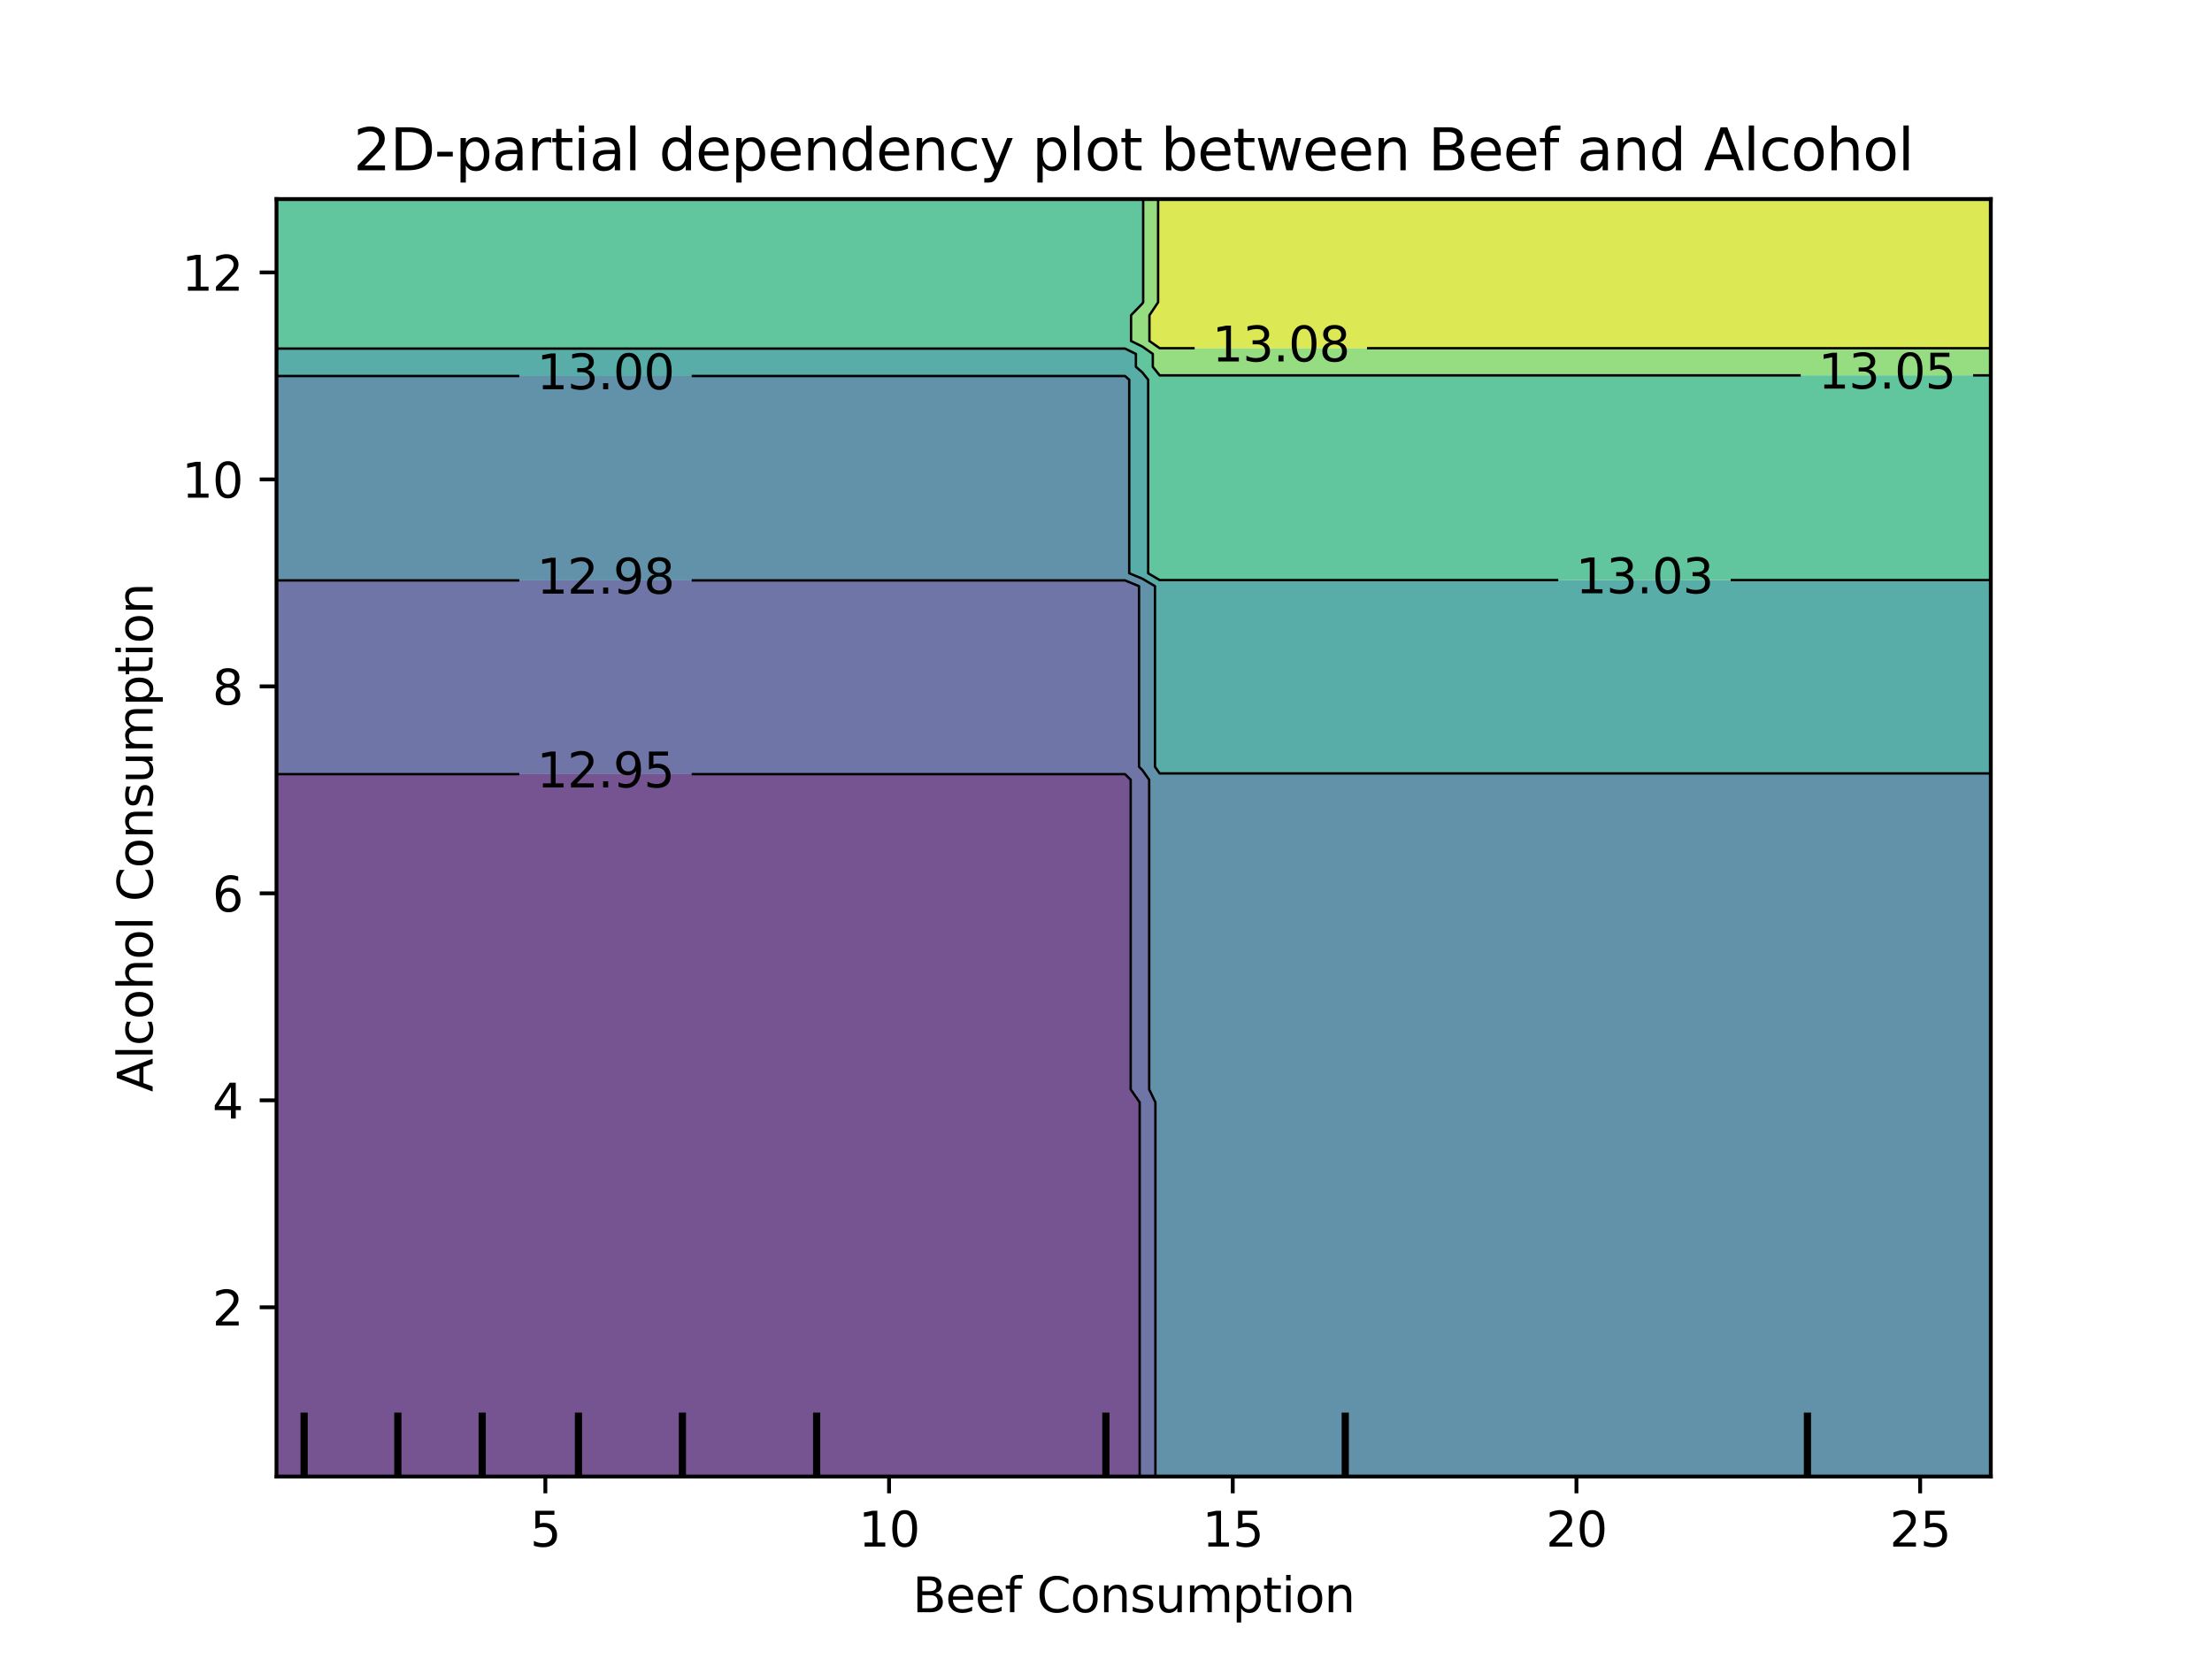 <?xml version="1.0" encoding="utf-8" standalone="no"?>
<!DOCTYPE svg PUBLIC "-//W3C//DTD SVG 1.1//EN"
  "http://www.w3.org/Graphics/SVG/1.1/DTD/svg11.dtd">
<svg xmlns:xlink="http://www.w3.org/1999/xlink" width="460.8pt" height="345.6pt" viewBox="0 0 460.8 345.6" xmlns="http://www.w3.org/2000/svg" version="1.1">
 <defs>
  <style type="text/css">*{stroke-linejoin: round; stroke-linecap: butt}</style>
 </defs>
 <g id="figure_1">
  <g id="patch_1">
   <path d="M 0 345.6 
L 460.8 345.6 
L 460.8 0 
L 0 0 
L 0 345.6 
z
" style="fill: none"/>
  </g>
  <g id="axes_1"/>
  <g id="axes_2">
   <g id="patch_2">
    <path d="M 57.6 307.584 
L 414.72 307.584 
L 414.72 41.472 
L 57.6 41.472 
L 57.6 307.584 
z
" style="fill: none"/>
   </g>
   <g id="PathCollection_1">
    <path d="M 61.207 307.584 
L 64.815 307.584 
L 68.422 307.584 
L 72.029 307.584 
L 75.636 307.584 
L 79.244 307.584 
L 82.851 307.584 
L 86.458 307.584 
L 90.065 307.584 
L 93.673 307.584 
L 97.28 307.584 
L 100.887 307.584 
L 104.495 307.584 
L 108.102 307.584 
L 111.709 307.584 
L 115.316 307.584 
L 118.924 307.584 
L 122.531 307.584 
L 126.138 307.584 
L 129.745 307.584 
L 133.353 307.584 
L 136.96 307.584 
L 140.567 307.584 
L 144.175 307.584 
L 147.782 307.584 
L 151.389 307.584 
L 154.996 307.584 
L 158.604 307.584 
L 162.211 307.584 
L 165.818 307.584 
L 169.425 307.584 
L 173.033 307.584 
L 176.64 307.584 
L 180.247 307.584 
L 183.855 307.584 
L 187.462 307.584 
L 191.069 307.584 
L 194.676 307.584 
L 198.284 307.584 
L 201.891 307.584 
L 205.498 307.584 
L 209.105 307.584 
L 212.713 307.584 
L 216.32 307.584 
L 219.927 307.584 
L 223.535 307.584 
L 227.142 307.584 
L 230.749 307.584 
L 234.356 307.584 
L 237.412 307.584 
L 237.412 304.896 
L 237.412 302.208 
L 237.412 299.52 
L 237.412 296.832 
L 237.412 294.144 
L 237.412 291.456 
L 237.412 288.768 
L 237.412 286.08 
L 237.412 283.392 
L 237.412 280.704 
L 237.412 278.016 
L 237.412 275.328 
L 237.412 272.64 
L 237.412 269.952 
L 237.412 267.264 
L 237.412 264.576 
L 237.412 261.888 
L 237.412 259.2 
L 237.412 256.512 
L 237.412 253.824 
L 237.412 251.136 
L 237.412 248.448 
L 237.412 245.76 
L 237.412 243.072 
L 237.412 240.384 
L 237.412 237.696 
L 237.412 235.008 
L 237.412 232.32 
L 237.412 229.632 
L 235.542 226.944 
L 235.542 224.256 
L 235.542 221.568 
L 235.542 218.88 
L 235.542 216.192 
L 235.542 213.504 
L 235.542 210.816 
L 235.542 208.128 
L 235.542 205.44 
L 235.542 202.752 
L 235.542 200.064 
L 235.542 197.376 
L 235.542 194.688 
L 235.542 192 
L 235.542 189.312 
L 235.542 186.624 
L 235.542 183.936 
L 235.542 181.248 
L 235.542 178.56 
L 235.542 175.872 
L 235.542 173.184 
L 235.542 170.496 
L 235.542 167.808 
L 235.542 165.12 
L 235.542 162.432 
L 234.356 161.269 
L 230.749 161.269 
L 227.142 161.269 
L 223.535 161.269 
L 219.927 161.269 
L 216.32 161.269 
L 212.713 161.269 
L 209.105 161.269 
L 205.498 161.269 
L 201.891 161.269 
L 198.284 161.269 
L 194.676 161.269 
L 191.069 161.269 
L 187.462 161.269 
L 183.855 161.269 
L 180.247 161.269 
L 176.64 161.269 
L 173.033 161.269 
L 169.425 161.269 
L 165.818 161.269 
L 162.211 161.269 
L 158.604 161.269 
L 154.996 161.269 
L 151.389 161.269 
L 147.782 161.269 
L 144.175 161.269 
L 140.567 161.269 
L 136.96 161.269 
L 133.353 161.269 
L 129.745 161.269 
L 126.138 161.269 
L 122.531 161.269 
L 118.924 161.269 
L 115.316 161.269 
L 111.709 161.269 
L 108.102 161.269 
L 104.495 161.269 
L 100.887 161.269 
L 97.28 161.269 
L 93.673 161.269 
L 90.065 161.269 
L 86.458 161.269 
L 82.851 161.269 
L 79.244 161.269 
L 75.636 161.269 
L 72.029 161.269 
L 68.422 161.269 
L 64.815 161.269 
L 61.207 161.269 
L 57.6 161.269 
L 57.6 162.432 
L 57.6 165.12 
L 57.6 167.808 
L 57.6 170.496 
L 57.6 173.184 
L 57.6 175.872 
L 57.6 178.56 
L 57.6 181.248 
L 57.6 183.936 
L 57.6 186.624 
L 57.6 189.312 
L 57.6 192 
L 57.6 194.688 
L 57.6 197.376 
L 57.6 200.064 
L 57.6 202.752 
L 57.6 205.44 
L 57.6 208.128 
L 57.6 210.816 
L 57.6 213.504 
L 57.6 216.192 
L 57.6 218.88 
L 57.6 221.568 
L 57.6 224.256 
L 57.6 226.944 
L 57.6 229.632 
L 57.6 232.32 
L 57.6 235.008 
L 57.6 237.696 
L 57.6 240.384 
L 57.6 243.072 
L 57.6 245.76 
L 57.6 248.448 
L 57.6 251.136 
L 57.6 253.824 
L 57.6 256.512 
L 57.6 259.2 
L 57.6 261.888 
L 57.6 264.576 
L 57.6 267.264 
L 57.6 269.952 
L 57.6 272.64 
L 57.6 275.328 
L 57.6 278.016 
L 57.6 280.704 
L 57.6 283.392 
L 57.6 286.08 
L 57.6 288.768 
L 57.6 291.456 
L 57.6 294.144 
L 57.6 296.832 
L 57.6 299.52 
L 57.6 302.208 
L 57.6 304.896 
L 57.6 307.584 
z
" clip-path="url(#pccb0c9919d)" style="fill: #481b6d; fill-opacity: 0.75"/>
   </g>
   <g id="PathCollection_2">
    <path d="M 237.964 307.584 
L 240.693 307.584 
L 240.693 304.896 
L 240.693 302.208 
L 240.693 299.52 
L 240.693 296.832 
L 240.693 294.144 
L 240.693 291.456 
L 240.693 288.768 
L 240.693 286.08 
L 240.693 283.392 
L 240.693 280.704 
L 240.693 278.016 
L 240.693 275.328 
L 240.693 272.64 
L 240.693 269.952 
L 240.693 267.264 
L 240.693 264.576 
L 240.693 261.888 
L 240.693 259.2 
L 240.693 256.512 
L 240.693 253.824 
L 240.693 251.136 
L 240.693 248.448 
L 240.693 245.76 
L 240.693 243.072 
L 240.693 240.384 
L 240.693 237.696 
L 240.693 235.008 
L 240.693 232.32 
L 240.693 229.632 
L 239.395 226.944 
L 239.395 224.256 
L 239.395 221.568 
L 239.395 218.88 
L 239.395 216.192 
L 239.395 213.504 
L 239.395 210.816 
L 239.395 208.128 
L 239.395 205.44 
L 239.395 202.752 
L 239.395 200.064 
L 239.395 197.376 
L 239.395 194.688 
L 239.395 192 
L 239.395 189.312 
L 239.395 186.624 
L 239.395 183.936 
L 239.395 181.248 
L 239.395 178.56 
L 239.395 175.872 
L 239.395 173.184 
L 239.395 170.496 
L 239.395 167.808 
L 239.395 165.12 
L 239.395 162.432 
L 237.964 160.412 
L 237.283 159.744 
L 237.283 157.056 
L 237.283 154.368 
L 237.283 151.68 
L 237.283 148.992 
L 237.283 146.304 
L 237.283 143.616 
L 237.283 140.928 
L 237.283 138.24 
L 237.283 135.552 
L 237.283 132.864 
L 237.283 130.176 
L 237.283 127.488 
L 237.283 124.8 
L 237.283 122.112 
L 234.356 120.906 
L 230.749 120.906 
L 227.142 120.906 
L 223.535 120.906 
L 219.927 120.906 
L 216.32 120.906 
L 212.713 120.906 
L 209.105 120.906 
L 205.498 120.906 
L 201.891 120.906 
L 198.284 120.906 
L 194.676 120.906 
L 191.069 120.906 
L 187.462 120.906 
L 183.855 120.906 
L 180.247 120.906 
L 176.64 120.906 
L 173.033 120.906 
L 169.425 120.906 
L 165.818 120.906 
L 162.211 120.906 
L 158.604 120.906 
L 154.996 120.906 
L 151.389 120.906 
L 147.782 120.906 
L 144.175 120.906 
L 140.567 120.906 
L 136.96 120.906 
L 133.353 120.906 
L 129.745 120.906 
L 126.138 120.906 
L 122.531 120.906 
L 118.924 120.906 
L 115.316 120.906 
L 111.709 120.906 
L 108.102 120.906 
L 104.495 120.906 
L 100.887 120.906 
L 97.28 120.906 
L 93.673 120.906 
L 90.065 120.906 
L 86.458 120.906 
L 82.851 120.906 
L 79.244 120.906 
L 75.636 120.906 
L 72.029 120.906 
L 68.422 120.906 
L 64.815 120.906 
L 61.207 120.906 
L 57.6 120.906 
L 57.6 122.112 
L 57.6 124.8 
L 57.6 127.488 
L 57.6 130.176 
L 57.6 132.864 
L 57.6 135.552 
L 57.6 138.24 
L 57.6 140.928 
L 57.6 143.616 
L 57.6 146.304 
L 57.6 148.992 
L 57.6 151.68 
L 57.6 154.368 
L 57.6 157.056 
L 57.6 159.744 
L 57.6 161.269 
L 61.207 161.269 
L 64.815 161.269 
L 68.422 161.269 
L 72.029 161.269 
L 75.636 161.269 
L 79.244 161.269 
L 82.851 161.269 
L 86.458 161.269 
L 90.065 161.269 
L 93.673 161.269 
L 97.28 161.269 
L 100.887 161.269 
L 104.495 161.269 
L 108.102 161.269 
L 111.709 161.269 
L 115.316 161.269 
L 118.924 161.269 
L 122.531 161.269 
L 126.138 161.269 
L 129.745 161.269 
L 133.353 161.269 
L 136.96 161.269 
L 140.567 161.269 
L 144.175 161.269 
L 147.782 161.269 
L 151.389 161.269 
L 154.996 161.269 
L 158.604 161.269 
L 162.211 161.269 
L 165.818 161.269 
L 169.425 161.269 
L 173.033 161.269 
L 176.64 161.269 
L 180.247 161.269 
L 183.855 161.269 
L 187.462 161.269 
L 191.069 161.269 
L 194.676 161.269 
L 198.284 161.269 
L 201.891 161.269 
L 205.498 161.269 
L 209.105 161.269 
L 212.713 161.269 
L 216.32 161.269 
L 219.927 161.269 
L 223.535 161.269 
L 227.142 161.269 
L 230.749 161.269 
L 234.356 161.269 
L 235.542 162.432 
L 235.542 165.12 
L 235.542 167.808 
L 235.542 170.496 
L 235.542 173.184 
L 235.542 175.872 
L 235.542 178.56 
L 235.542 181.248 
L 235.542 183.936 
L 235.542 186.624 
L 235.542 189.312 
L 235.542 192 
L 235.542 194.688 
L 235.542 197.376 
L 235.542 200.064 
L 235.542 202.752 
L 235.542 205.44 
L 235.542 208.128 
L 235.542 210.816 
L 235.542 213.504 
L 235.542 216.192 
L 235.542 218.88 
L 235.542 221.568 
L 235.542 224.256 
L 235.542 226.944 
L 237.412 229.632 
L 237.412 232.32 
L 237.412 235.008 
L 237.412 237.696 
L 237.412 240.384 
L 237.412 243.072 
L 237.412 245.76 
L 237.412 248.448 
L 237.412 251.136 
L 237.412 253.824 
L 237.412 256.512 
L 237.412 259.2 
L 237.412 261.888 
L 237.412 264.576 
L 237.412 267.264 
L 237.412 269.952 
L 237.412 272.64 
L 237.412 275.328 
L 237.412 278.016 
L 237.412 280.704 
L 237.412 283.392 
L 237.412 286.08 
L 237.412 288.768 
L 237.412 291.456 
L 237.412 294.144 
L 237.412 296.832 
L 237.412 299.52 
L 237.412 302.208 
L 237.412 304.896 
L 237.412 307.584 
z
" clip-path="url(#pccb0c9919d)" style="fill: #3f4788; fill-opacity: 0.75"/>
   </g>
   <g id="PathCollection_3">
    <path d="M 241.571 307.584 
L 245.178 307.584 
L 248.785 307.584 
L 252.393 307.584 
L 256 307.584 
L 259.607 307.584 
L 263.215 307.584 
L 266.822 307.584 
L 270.429 307.584 
L 274.036 307.584 
L 277.644 307.584 
L 281.251 307.584 
L 284.858 307.584 
L 288.465 307.584 
L 292.073 307.584 
L 295.68 307.584 
L 299.287 307.584 
L 302.895 307.584 
L 306.502 307.584 
L 310.109 307.584 
L 313.716 307.584 
L 317.324 307.584 
L 320.931 307.584 
L 324.538 307.584 
L 328.145 307.584 
L 331.753 307.584 
L 335.36 307.584 
L 338.967 307.584 
L 342.575 307.584 
L 346.182 307.584 
L 349.789 307.584 
L 353.396 307.584 
L 357.004 307.584 
L 360.611 307.584 
L 364.218 307.584 
L 367.825 307.584 
L 371.433 307.584 
L 375.04 307.584 
L 378.647 307.584 
L 382.255 307.584 
L 385.862 307.584 
L 389.469 307.584 
L 393.076 307.584 
L 396.684 307.584 
L 400.291 307.584 
L 403.898 307.584 
L 407.505 307.584 
L 411.113 307.584 
L 414.72 307.584 
L 414.72 304.896 
L 414.72 302.208 
L 414.72 299.52 
L 414.72 296.832 
L 414.72 294.144 
L 414.72 291.456 
L 414.72 288.768 
L 414.72 286.08 
L 414.72 283.392 
L 414.72 280.704 
L 414.72 278.016 
L 414.72 275.328 
L 414.72 272.64 
L 414.72 269.952 
L 414.72 267.264 
L 414.72 264.576 
L 414.72 261.888 
L 414.72 259.2 
L 414.72 256.512 
L 414.72 253.824 
L 414.72 251.136 
L 414.72 248.448 
L 414.72 245.76 
L 414.72 243.072 
L 414.72 240.384 
L 414.72 237.696 
L 414.72 235.008 
L 414.72 232.32 
L 414.72 229.632 
L 414.72 226.944 
L 414.72 224.256 
L 414.72 221.568 
L 414.72 218.88 
L 414.72 216.192 
L 414.72 213.504 
L 414.72 210.816 
L 414.72 208.128 
L 414.72 205.44 
L 414.72 202.752 
L 414.72 200.064 
L 414.72 197.376 
L 414.72 194.688 
L 414.72 192 
L 414.72 189.312 
L 414.72 186.624 
L 414.72 183.936 
L 414.72 181.248 
L 414.72 178.56 
L 414.72 175.872 
L 414.72 173.184 
L 414.72 170.496 
L 414.72 167.808 
L 414.72 165.12 
L 414.72 162.432 
L 414.72 161.11 
L 411.113 161.11 
L 407.505 161.11 
L 403.898 161.11 
L 400.291 161.11 
L 396.684 161.11 
L 393.076 161.11 
L 389.469 161.11 
L 385.862 161.11 
L 382.255 161.11 
L 378.647 161.11 
L 375.04 161.11 
L 371.433 161.11 
L 367.825 161.11 
L 364.218 161.11 
L 360.611 161.11 
L 357.004 161.11 
L 353.396 161.11 
L 349.789 161.11 
L 346.182 161.11 
L 342.575 161.11 
L 338.967 161.11 
L 335.36 161.11 
L 331.753 161.11 
L 328.145 161.11 
L 324.538 161.11 
L 320.931 161.11 
L 317.324 161.11 
L 313.716 161.11 
L 310.109 161.11 
L 306.502 161.11 
L 302.895 161.11 
L 299.287 161.11 
L 295.68 161.11 
L 292.073 161.11 
L 288.465 161.11 
L 284.858 161.11 
L 281.251 161.11 
L 277.644 161.11 
L 274.036 161.11 
L 270.429 161.11 
L 266.822 161.11 
L 263.215 161.11 
L 259.607 161.11 
L 256 161.11 
L 252.393 161.11 
L 248.785 161.11 
L 245.178 161.11 
L 241.571 161.11 
L 240.603 159.744 
L 240.603 157.056 
L 240.603 154.368 
L 240.603 151.68 
L 240.603 148.992 
L 240.603 146.304 
L 240.603 143.616 
L 240.603 140.928 
L 240.603 138.24 
L 240.603 135.552 
L 240.603 132.864 
L 240.603 130.176 
L 240.603 127.488 
L 240.603 124.8 
L 240.603 122.112 
L 237.964 120.546 
L 235.242 119.424 
L 235.242 116.736 
L 235.242 114.048 
L 235.242 111.36 
L 235.242 108.672 
L 235.242 105.984 
L 235.242 103.296 
L 235.242 100.608 
L 235.242 97.92 
L 235.242 95.232 
L 235.242 92.544 
L 235.242 89.856 
L 235.242 87.168 
L 235.242 84.48 
L 235.242 81.792 
L 235.242 79.104 
L 234.356 78.334 
L 230.749 78.334 
L 227.142 78.334 
L 223.535 78.334 
L 219.927 78.334 
L 216.32 78.334 
L 212.713 78.334 
L 209.105 78.334 
L 205.498 78.334 
L 201.891 78.334 
L 198.284 78.334 
L 194.676 78.334 
L 191.069 78.334 
L 187.462 78.334 
L 183.855 78.334 
L 180.247 78.334 
L 176.64 78.334 
L 173.033 78.334 
L 169.425 78.334 
L 165.818 78.334 
L 162.211 78.334 
L 158.604 78.334 
L 154.996 78.334 
L 151.389 78.334 
L 147.782 78.334 
L 144.175 78.334 
L 140.567 78.334 
L 136.96 78.334 
L 133.353 78.334 
L 129.745 78.334 
L 126.138 78.334 
L 122.531 78.334 
L 118.924 78.334 
L 115.316 78.334 
L 111.709 78.334 
L 108.102 78.334 
L 104.495 78.334 
L 100.887 78.334 
L 97.28 78.334 
L 93.673 78.334 
L 90.065 78.334 
L 86.458 78.334 
L 82.851 78.334 
L 79.244 78.334 
L 75.636 78.334 
L 72.029 78.334 
L 68.422 78.334 
L 64.815 78.334 
L 61.207 78.334 
L 57.6 78.334 
L 57.6 79.104 
L 57.6 81.792 
L 57.6 84.48 
L 57.6 87.168 
L 57.6 89.856 
L 57.6 92.544 
L 57.6 95.232 
L 57.6 97.92 
L 57.6 100.608 
L 57.6 103.296 
L 57.6 105.984 
L 57.6 108.672 
L 57.6 111.36 
L 57.6 114.048 
L 57.6 116.736 
L 57.6 119.424 
L 57.6 120.906 
L 61.207 120.906 
L 64.815 120.906 
L 68.422 120.906 
L 72.029 120.906 
L 75.636 120.906 
L 79.244 120.906 
L 82.851 120.906 
L 86.458 120.906 
L 90.065 120.906 
L 93.673 120.906 
L 97.28 120.906 
L 100.887 120.906 
L 104.495 120.906 
L 108.102 120.906 
L 111.709 120.906 
L 115.316 120.906 
L 118.924 120.906 
L 122.531 120.906 
L 126.138 120.906 
L 129.745 120.906 
L 133.353 120.906 
L 136.96 120.906 
L 140.567 120.906 
L 144.175 120.906 
L 147.782 120.906 
L 151.389 120.906 
L 154.996 120.906 
L 158.604 120.906 
L 162.211 120.906 
L 165.818 120.906 
L 169.425 120.906 
L 173.033 120.906 
L 176.64 120.906 
L 180.247 120.906 
L 183.855 120.906 
L 187.462 120.906 
L 191.069 120.906 
L 194.676 120.906 
L 198.284 120.906 
L 201.891 120.906 
L 205.498 120.906 
L 209.105 120.906 
L 212.713 120.906 
L 216.32 120.906 
L 219.927 120.906 
L 223.535 120.906 
L 227.142 120.906 
L 230.749 120.906 
L 234.356 120.906 
L 237.283 122.112 
L 237.283 124.8 
L 237.283 127.488 
L 237.283 130.176 
L 237.283 132.864 
L 237.283 135.552 
L 237.283 138.24 
L 237.283 140.928 
L 237.283 143.616 
L 237.283 146.304 
L 237.283 148.992 
L 237.283 151.68 
L 237.283 154.368 
L 237.283 157.056 
L 237.283 159.744 
L 237.964 160.412 
L 239.395 162.432 
L 239.395 165.12 
L 239.395 167.808 
L 239.395 170.496 
L 239.395 173.184 
L 239.395 175.872 
L 239.395 178.56 
L 239.395 181.248 
L 239.395 183.936 
L 239.395 186.624 
L 239.395 189.312 
L 239.395 192 
L 239.395 194.688 
L 239.395 197.376 
L 239.395 200.064 
L 239.395 202.752 
L 239.395 205.44 
L 239.395 208.128 
L 239.395 210.816 
L 239.395 213.504 
L 239.395 216.192 
L 239.395 218.88 
L 239.395 221.568 
L 239.395 224.256 
L 239.395 226.944 
L 240.693 229.632 
L 240.693 232.32 
L 240.693 235.008 
L 240.693 237.696 
L 240.693 240.384 
L 240.693 243.072 
L 240.693 245.76 
L 240.693 248.448 
L 240.693 251.136 
L 240.693 253.824 
L 240.693 256.512 
L 240.693 259.2 
L 240.693 261.888 
L 240.693 264.576 
L 240.693 267.264 
L 240.693 269.952 
L 240.693 272.64 
L 240.693 275.328 
L 240.693 278.016 
L 240.693 280.704 
L 240.693 283.392 
L 240.693 286.08 
L 240.693 288.768 
L 240.693 291.456 
L 240.693 294.144 
L 240.693 296.832 
L 240.693 299.52 
L 240.693 302.208 
L 240.693 304.896 
L 240.693 307.584 
z
" clip-path="url(#pccb0c9919d)" style="fill: #2e6e8e; fill-opacity: 0.75"/>
   </g>
   <g id="PathCollection_4">
    <path d="M 241.571 161.11 
L 245.178 161.11 
L 248.785 161.11 
L 252.393 161.11 
L 256 161.11 
L 259.607 161.11 
L 263.215 161.11 
L 266.822 161.11 
L 270.429 161.11 
L 274.036 161.11 
L 277.644 161.11 
L 281.251 161.11 
L 284.858 161.11 
L 288.465 161.11 
L 292.073 161.11 
L 295.68 161.11 
L 299.287 161.11 
L 302.895 161.11 
L 306.502 161.11 
L 310.109 161.11 
L 313.716 161.11 
L 317.324 161.11 
L 320.931 161.11 
L 324.538 161.11 
L 328.145 161.11 
L 331.753 161.11 
L 335.36 161.11 
L 338.967 161.11 
L 342.575 161.11 
L 346.182 161.11 
L 349.789 161.11 
L 353.396 161.11 
L 357.004 161.11 
L 360.611 161.11 
L 364.218 161.11 
L 367.825 161.11 
L 371.433 161.11 
L 375.04 161.11 
L 378.647 161.11 
L 382.255 161.11 
L 385.862 161.11 
L 389.469 161.11 
L 393.076 161.11 
L 396.684 161.11 
L 400.291 161.11 
L 403.898 161.11 
L 407.505 161.11 
L 411.113 161.11 
L 414.72 161.11 
L 414.72 159.744 
L 414.72 157.056 
L 414.72 154.368 
L 414.72 151.68 
L 414.72 148.992 
L 414.72 146.304 
L 414.72 143.616 
L 414.72 140.928 
L 414.72 138.24 
L 414.72 135.552 
L 414.72 132.864 
L 414.72 130.176 
L 414.72 127.488 
L 414.72 124.8 
L 414.72 122.112 
L 414.72 120.839 
L 411.113 120.839 
L 407.505 120.839 
L 403.898 120.839 
L 400.291 120.839 
L 396.684 120.839 
L 393.076 120.839 
L 389.469 120.839 
L 385.862 120.839 
L 382.255 120.839 
L 378.647 120.839 
L 375.04 120.839 
L 371.433 120.839 
L 367.825 120.839 
L 364.218 120.839 
L 360.611 120.839 
L 357.004 120.839 
L 353.396 120.839 
L 349.789 120.839 
L 346.182 120.839 
L 342.575 120.839 
L 338.967 120.839 
L 335.36 120.839 
L 331.753 120.839 
L 328.145 120.839 
L 324.538 120.839 
L 320.931 120.839 
L 317.324 120.839 
L 313.716 120.839 
L 310.109 120.839 
L 306.502 120.839 
L 302.895 120.839 
L 299.287 120.839 
L 295.68 120.839 
L 292.073 120.839 
L 288.465 120.839 
L 284.858 120.839 
L 281.251 120.839 
L 277.644 120.839 
L 274.036 120.839 
L 270.429 120.839 
L 266.822 120.839 
L 263.215 120.839 
L 259.607 120.839 
L 256 120.839 
L 252.393 120.839 
L 248.785 120.839 
L 245.178 120.839 
L 241.571 120.839 
L 239.186 119.424 
L 239.186 116.736 
L 239.186 114.048 
L 239.186 111.36 
L 239.186 108.672 
L 239.186 105.984 
L 239.186 103.296 
L 239.186 100.608 
L 239.186 97.92 
L 239.186 95.232 
L 239.186 92.544 
L 239.186 89.856 
L 239.186 87.168 
L 239.186 84.48 
L 239.186 81.792 
L 239.186 79.104 
L 237.964 77.575 
L 236.63 76.416 
L 236.63 73.728 
L 234.356 72.615 
L 230.749 72.615 
L 227.142 72.615 
L 223.535 72.615 
L 219.927 72.615 
L 216.32 72.615 
L 212.713 72.615 
L 209.105 72.615 
L 205.498 72.615 
L 201.891 72.615 
L 198.284 72.615 
L 194.676 72.615 
L 191.069 72.615 
L 187.462 72.615 
L 183.855 72.615 
L 180.247 72.615 
L 176.64 72.615 
L 173.033 72.615 
L 169.425 72.615 
L 165.818 72.615 
L 162.211 72.615 
L 158.604 72.615 
L 154.996 72.615 
L 151.389 72.615 
L 147.782 72.615 
L 144.175 72.615 
L 140.567 72.615 
L 136.96 72.615 
L 133.353 72.615 
L 129.745 72.615 
L 126.138 72.615 
L 122.531 72.615 
L 118.924 72.615 
L 115.316 72.615 
L 111.709 72.615 
L 108.102 72.615 
L 104.495 72.615 
L 100.887 72.615 
L 97.28 72.615 
L 93.673 72.615 
L 90.065 72.615 
L 86.458 72.615 
L 82.851 72.615 
L 79.244 72.615 
L 75.636 72.615 
L 72.029 72.615 
L 68.422 72.615 
L 64.815 72.615 
L 61.207 72.615 
L 57.6 72.615 
L 57.6 73.728 
L 57.6 76.416 
L 57.6 78.334 
L 61.207 78.334 
L 64.815 78.334 
L 68.422 78.334 
L 72.029 78.334 
L 75.636 78.334 
L 79.244 78.334 
L 82.851 78.334 
L 86.458 78.334 
L 90.065 78.334 
L 93.673 78.334 
L 97.28 78.334 
L 100.887 78.334 
L 104.495 78.334 
L 108.102 78.334 
L 111.709 78.334 
L 115.316 78.334 
L 118.924 78.334 
L 122.531 78.334 
L 126.138 78.334 
L 129.745 78.334 
L 133.353 78.334 
L 136.96 78.334 
L 140.567 78.334 
L 144.175 78.334 
L 147.782 78.334 
L 151.389 78.334 
L 154.996 78.334 
L 158.604 78.334 
L 162.211 78.334 
L 165.818 78.334 
L 169.425 78.334 
L 173.033 78.334 
L 176.64 78.334 
L 180.247 78.334 
L 183.855 78.334 
L 187.462 78.334 
L 191.069 78.334 
L 194.676 78.334 
L 198.284 78.334 
L 201.891 78.334 
L 205.498 78.334 
L 209.105 78.334 
L 212.713 78.334 
L 216.32 78.334 
L 219.927 78.334 
L 223.535 78.334 
L 227.142 78.334 
L 230.749 78.334 
L 234.356 78.334 
L 235.242 79.104 
L 235.242 81.792 
L 235.242 84.48 
L 235.242 87.168 
L 235.242 89.856 
L 235.242 92.544 
L 235.242 95.232 
L 235.242 97.92 
L 235.242 100.608 
L 235.242 103.296 
L 235.242 105.984 
L 235.242 108.672 
L 235.242 111.36 
L 235.242 114.048 
L 235.242 116.736 
L 235.242 119.424 
L 237.964 120.546 
L 240.603 122.112 
L 240.603 124.8 
L 240.603 127.488 
L 240.603 130.176 
L 240.603 132.864 
L 240.603 135.552 
L 240.603 138.24 
L 240.603 140.928 
L 240.603 143.616 
L 240.603 146.304 
L 240.603 148.992 
L 240.603 151.68 
L 240.603 154.368 
L 240.603 157.056 
L 240.603 159.744 
z
" clip-path="url(#pccb0c9919d)" style="fill: #21918c; fill-opacity: 0.75"/>
   </g>
   <g id="PathCollection_5">
    <path d="M 241.571 120.839 
L 245.178 120.839 
L 248.785 120.839 
L 252.393 120.839 
L 256 120.839 
L 259.607 120.839 
L 263.215 120.839 
L 266.822 120.839 
L 270.429 120.839 
L 274.036 120.839 
L 277.644 120.839 
L 281.251 120.839 
L 284.858 120.839 
L 288.465 120.839 
L 292.073 120.839 
L 295.68 120.839 
L 299.287 120.839 
L 302.895 120.839 
L 306.502 120.839 
L 310.109 120.839 
L 313.716 120.839 
L 317.324 120.839 
L 320.931 120.839 
L 324.538 120.839 
L 328.145 120.839 
L 331.753 120.839 
L 335.36 120.839 
L 338.967 120.839 
L 342.575 120.839 
L 346.182 120.839 
L 349.789 120.839 
L 353.396 120.839 
L 357.004 120.839 
L 360.611 120.839 
L 364.218 120.839 
L 367.825 120.839 
L 371.433 120.839 
L 375.04 120.839 
L 378.647 120.839 
L 382.255 120.839 
L 385.862 120.839 
L 389.469 120.839 
L 393.076 120.839 
L 396.684 120.839 
L 400.291 120.839 
L 403.898 120.839 
L 407.505 120.839 
L 411.113 120.839 
L 414.72 120.839 
L 414.72 119.424 
L 414.72 116.736 
L 414.72 114.048 
L 414.72 111.36 
L 414.72 108.672 
L 414.72 105.984 
L 414.72 103.296 
L 414.72 100.608 
L 414.72 97.92 
L 414.72 95.232 
L 414.72 92.544 
L 414.72 89.856 
L 414.72 87.168 
L 414.72 84.48 
L 414.72 81.792 
L 414.72 79.104 
L 414.72 78.193 
L 411.113 78.193 
L 407.505 78.193 
L 403.898 78.193 
L 400.291 78.193 
L 396.684 78.193 
L 393.076 78.193 
L 389.469 78.193 
L 385.862 78.193 
L 382.255 78.193 
L 378.647 78.193 
L 375.04 78.193 
L 371.433 78.193 
L 367.825 78.193 
L 364.218 78.193 
L 360.611 78.193 
L 357.004 78.193 
L 353.396 78.193 
L 349.789 78.193 
L 346.182 78.193 
L 342.575 78.193 
L 338.967 78.193 
L 335.36 78.193 
L 331.753 78.193 
L 328.145 78.193 
L 324.538 78.193 
L 320.931 78.193 
L 317.324 78.193 
L 313.716 78.193 
L 310.109 78.193 
L 306.502 78.193 
L 302.895 78.193 
L 299.287 78.193 
L 295.68 78.193 
L 292.073 78.193 
L 288.465 78.193 
L 284.858 78.193 
L 281.251 78.193 
L 277.644 78.193 
L 274.036 78.193 
L 270.429 78.193 
L 266.822 78.193 
L 263.215 78.193 
L 259.607 78.193 
L 256 78.193 
L 252.393 78.193 
L 248.785 78.193 
L 245.178 78.193 
L 241.571 78.193 
L 240.15 76.416 
L 240.15 73.728 
L 237.964 72.187 
L 235.62 71.04 
L 235.62 68.352 
L 235.62 65.664 
L 237.964 63.243 
L 238.143 62.976 
L 238.143 60.288 
L 238.143 57.6 
L 238.143 54.912 
L 238.143 52.224 
L 238.143 49.536 
L 238.143 46.848 
L 238.143 44.16 
L 238.143 41.472 
L 237.964 41.472 
L 234.356 41.472 
L 230.749 41.472 
L 227.142 41.472 
L 223.535 41.472 
L 219.927 41.472 
L 216.32 41.472 
L 212.713 41.472 
L 209.105 41.472 
L 205.498 41.472 
L 201.891 41.472 
L 198.284 41.472 
L 194.676 41.472 
L 191.069 41.472 
L 187.462 41.472 
L 183.855 41.472 
L 180.247 41.472 
L 176.64 41.472 
L 173.033 41.472 
L 169.425 41.472 
L 165.818 41.472 
L 162.211 41.472 
L 158.604 41.472 
L 154.996 41.472 
L 151.389 41.472 
L 147.782 41.472 
L 144.175 41.472 
L 140.567 41.472 
L 136.96 41.472 
L 133.353 41.472 
L 129.745 41.472 
L 126.138 41.472 
L 122.531 41.472 
L 118.924 41.472 
L 115.316 41.472 
L 111.709 41.472 
L 108.102 41.472 
L 104.495 41.472 
L 100.887 41.472 
L 97.28 41.472 
L 93.673 41.472 
L 90.065 41.472 
L 86.458 41.472 
L 82.851 41.472 
L 79.244 41.472 
L 75.636 41.472 
L 72.029 41.472 
L 68.422 41.472 
L 64.815 41.472 
L 61.207 41.472 
L 57.6 41.472 
L 57.6 44.16 
L 57.6 46.848 
L 57.6 49.536 
L 57.6 52.224 
L 57.6 54.912 
L 57.6 57.6 
L 57.6 60.288 
L 57.6 62.976 
L 57.6 65.664 
L 57.6 68.352 
L 57.6 71.04 
L 57.6 72.615 
L 61.207 72.615 
L 64.815 72.615 
L 68.422 72.615 
L 72.029 72.615 
L 75.636 72.615 
L 79.244 72.615 
L 82.851 72.615 
L 86.458 72.615 
L 90.065 72.615 
L 93.673 72.615 
L 97.28 72.615 
L 100.887 72.615 
L 104.495 72.615 
L 108.102 72.615 
L 111.709 72.615 
L 115.316 72.615 
L 118.924 72.615 
L 122.531 72.615 
L 126.138 72.615 
L 129.745 72.615 
L 133.353 72.615 
L 136.96 72.615 
L 140.567 72.615 
L 144.175 72.615 
L 147.782 72.615 
L 151.389 72.615 
L 154.996 72.615 
L 158.604 72.615 
L 162.211 72.615 
L 165.818 72.615 
L 169.425 72.615 
L 173.033 72.615 
L 176.64 72.615 
L 180.247 72.615 
L 183.855 72.615 
L 187.462 72.615 
L 191.069 72.615 
L 194.676 72.615 
L 198.284 72.615 
L 201.891 72.615 
L 205.498 72.615 
L 209.105 72.615 
L 212.713 72.615 
L 216.32 72.615 
L 219.927 72.615 
L 223.535 72.615 
L 227.142 72.615 
L 230.749 72.615 
L 234.356 72.615 
L 236.63 73.728 
L 236.63 76.416 
L 237.964 77.575 
L 239.186 79.104 
L 239.186 81.792 
L 239.186 84.48 
L 239.186 87.168 
L 239.186 89.856 
L 239.186 92.544 
L 239.186 95.232 
L 239.186 97.92 
L 239.186 100.608 
L 239.186 103.296 
L 239.186 105.984 
L 239.186 108.672 
L 239.186 111.36 
L 239.186 114.048 
L 239.186 116.736 
L 239.186 119.424 
z
" clip-path="url(#pccb0c9919d)" style="fill: #2db27d; fill-opacity: 0.75"/>
   </g>
   <g id="PathCollection_6">
    <path d="M 241.571 78.193 
L 245.178 78.193 
L 248.785 78.193 
L 252.393 78.193 
L 256 78.193 
L 259.607 78.193 
L 263.215 78.193 
L 266.822 78.193 
L 270.429 78.193 
L 274.036 78.193 
L 277.644 78.193 
L 281.251 78.193 
L 284.858 78.193 
L 288.465 78.193 
L 292.073 78.193 
L 295.68 78.193 
L 299.287 78.193 
L 302.895 78.193 
L 306.502 78.193 
L 310.109 78.193 
L 313.716 78.193 
L 317.324 78.193 
L 320.931 78.193 
L 324.538 78.193 
L 328.145 78.193 
L 331.753 78.193 
L 335.36 78.193 
L 338.967 78.193 
L 342.575 78.193 
L 346.182 78.193 
L 349.789 78.193 
L 353.396 78.193 
L 357.004 78.193 
L 360.611 78.193 
L 364.218 78.193 
L 367.825 78.193 
L 371.433 78.193 
L 375.04 78.193 
L 378.647 78.193 
L 382.255 78.193 
L 385.862 78.193 
L 389.469 78.193 
L 393.076 78.193 
L 396.684 78.193 
L 400.291 78.193 
L 403.898 78.193 
L 407.505 78.193 
L 411.113 78.193 
L 414.72 78.193 
L 414.72 76.416 
L 414.72 73.728 
L 414.72 72.535 
L 411.113 72.535 
L 407.505 72.535 
L 403.898 72.535 
L 400.291 72.535 
L 396.684 72.535 
L 393.076 72.535 
L 389.469 72.535 
L 385.862 72.535 
L 382.255 72.535 
L 378.647 72.535 
L 375.04 72.535 
L 371.433 72.535 
L 367.825 72.535 
L 364.218 72.535 
L 360.611 72.535 
L 357.004 72.535 
L 353.396 72.535 
L 349.789 72.535 
L 346.182 72.535 
L 342.575 72.535 
L 338.967 72.535 
L 335.36 72.535 
L 331.753 72.535 
L 328.145 72.535 
L 324.538 72.535 
L 320.931 72.535 
L 317.324 72.535 
L 313.716 72.535 
L 310.109 72.535 
L 306.502 72.535 
L 302.895 72.535 
L 299.287 72.535 
L 295.68 72.535 
L 292.073 72.535 
L 288.465 72.535 
L 284.858 72.535 
L 281.251 72.535 
L 277.644 72.535 
L 274.036 72.535 
L 270.429 72.535 
L 266.822 72.535 
L 263.215 72.535 
L 259.607 72.535 
L 256 72.535 
L 252.393 72.535 
L 248.785 72.535 
L 245.178 72.535 
L 241.571 72.535 
L 239.449 71.04 
L 239.449 68.352 
L 239.449 65.664 
L 241.256 62.976 
L 241.256 60.288 
L 241.256 57.6 
L 241.256 54.912 
L 241.256 52.224 
L 241.256 49.536 
L 241.256 46.848 
L 241.256 44.16 
L 241.256 41.472 
L 238.143 41.472 
L 238.143 44.16 
L 238.143 46.848 
L 238.143 49.536 
L 238.143 52.224 
L 238.143 54.912 
L 238.143 57.6 
L 238.143 60.288 
L 238.143 62.976 
L 237.964 63.243 
L 235.62 65.664 
L 235.62 68.352 
L 235.62 71.04 
L 237.964 72.187 
L 240.15 73.728 
L 240.15 76.416 
z
" clip-path="url(#pccb0c9919d)" style="fill: #73d056; fill-opacity: 0.75"/>
   </g>
   <g id="PathCollection_7">
    <path d="M 241.571 72.535 
L 245.178 72.535 
L 248.785 72.535 
L 252.393 72.535 
L 256 72.535 
L 259.607 72.535 
L 263.215 72.535 
L 266.822 72.535 
L 270.429 72.535 
L 274.036 72.535 
L 277.644 72.535 
L 281.251 72.535 
L 284.858 72.535 
L 288.465 72.535 
L 292.073 72.535 
L 295.68 72.535 
L 299.287 72.535 
L 302.895 72.535 
L 306.502 72.535 
L 310.109 72.535 
L 313.716 72.535 
L 317.324 72.535 
L 320.931 72.535 
L 324.538 72.535 
L 328.145 72.535 
L 331.753 72.535 
L 335.36 72.535 
L 338.967 72.535 
L 342.575 72.535 
L 346.182 72.535 
L 349.789 72.535 
L 353.396 72.535 
L 357.004 72.535 
L 360.611 72.535 
L 364.218 72.535 
L 367.825 72.535 
L 371.433 72.535 
L 375.04 72.535 
L 378.647 72.535 
L 382.255 72.535 
L 385.862 72.535 
L 389.469 72.535 
L 393.076 72.535 
L 396.684 72.535 
L 400.291 72.535 
L 403.898 72.535 
L 407.505 72.535 
L 411.113 72.535 
L 414.72 72.535 
L 414.72 71.04 
L 414.72 68.352 
L 414.72 65.664 
L 414.72 62.976 
L 414.72 60.288 
L 414.72 57.6 
L 414.72 54.912 
L 414.72 52.224 
L 414.72 49.536 
L 414.72 46.848 
L 414.72 44.16 
L 414.72 41.472 
L 411.113 41.472 
L 407.505 41.472 
L 403.898 41.472 
L 400.291 41.472 
L 396.684 41.472 
L 393.076 41.472 
L 389.469 41.472 
L 385.862 41.472 
L 382.255 41.472 
L 378.647 41.472 
L 375.04 41.472 
L 371.433 41.472 
L 367.825 41.472 
L 364.218 41.472 
L 360.611 41.472 
L 357.004 41.472 
L 353.396 41.472 
L 349.789 41.472 
L 346.182 41.472 
L 342.575 41.472 
L 338.967 41.472 
L 335.36 41.472 
L 331.753 41.472 
L 328.145 41.472 
L 324.538 41.472 
L 320.931 41.472 
L 317.324 41.472 
L 313.716 41.472 
L 310.109 41.472 
L 306.502 41.472 
L 302.895 41.472 
L 299.287 41.472 
L 295.68 41.472 
L 292.073 41.472 
L 288.465 41.472 
L 284.858 41.472 
L 281.251 41.472 
L 277.644 41.472 
L 274.036 41.472 
L 270.429 41.472 
L 266.822 41.472 
L 263.215 41.472 
L 259.607 41.472 
L 256 41.472 
L 252.393 41.472 
L 248.785 41.472 
L 245.178 41.472 
L 241.571 41.472 
L 241.256 41.472 
L 241.256 44.16 
L 241.256 46.848 
L 241.256 49.536 
L 241.256 52.224 
L 241.256 54.912 
L 241.256 57.6 
L 241.256 60.288 
L 241.256 62.976 
L 239.449 65.664 
L 239.449 68.352 
L 239.449 71.04 
z
" clip-path="url(#pccb0c9919d)" style="fill: #d0e11c; fill-opacity: 0.75"/>
   </g>
   <g id="matplotlib.axis_1">
    <g id="xtick_1">
     <g id="line2d_1">
      <defs>
       <path id="ma5dc804265" d="M 0 0 
L 0 3.5 
" style="stroke: #000000; stroke-width: 0.8"/>
      </defs>
      <g>
       <use xlink:href="#ma5dc804265" x="113.609" y="307.584" style="stroke: #000000; stroke-width: 0.8"/>
      </g>
     </g>
     <g id="text_1">
      <!-- 5 -->
      <g transform="translate(110.427 322.182) scale(0.1 -0.1)">
       <defs>
        <path id="DejaVuSans-35" d="M 691 4666 
L 3169 4666 
L 3169 4134 
L 1269 4134 
L 1269 2991 
Q 1406 3038 1543 3061 
Q 1681 3084 1819 3084 
Q 2600 3084 3056 2656 
Q 3513 2228 3513 1497 
Q 3513 744 3044 326 
Q 2575 -91 1722 -91 
Q 1428 -91 1123 -41 
Q 819 9 494 109 
L 494 744 
Q 775 591 1075 516 
Q 1375 441 1709 441 
Q 2250 441 2565 725 
Q 2881 1009 2881 1497 
Q 2881 1984 2565 2268 
Q 2250 2553 1709 2553 
Q 1456 2553 1204 2497 
Q 953 2441 691 2322 
L 691 4666 
z
" transform="scale(0.016)"/>
       </defs>
       <use xlink:href="#DejaVuSans-35"/>
      </g>
     </g>
    </g>
    <g id="xtick_2">
     <g id="line2d_2">
      <g>
       <use xlink:href="#ma5dc804265" x="185.208" y="307.584" style="stroke: #000000; stroke-width: 0.8"/>
      </g>
     </g>
     <g id="text_2">
      <!-- 10 -->
      <g transform="translate(178.845 322.182) scale(0.1 -0.1)">
       <defs>
        <path id="DejaVuSans-31" d="M 794 531 
L 1825 531 
L 1825 4091 
L 703 3866 
L 703 4441 
L 1819 4666 
L 2450 4666 
L 2450 531 
L 3481 531 
L 3481 0 
L 794 0 
L 794 531 
z
" transform="scale(0.016)"/>
        <path id="DejaVuSans-30" d="M 2034 4250 
Q 1547 4250 1301 3770 
Q 1056 3291 1056 2328 
Q 1056 1369 1301 889 
Q 1547 409 2034 409 
Q 2525 409 2770 889 
Q 3016 1369 3016 2328 
Q 3016 3291 2770 3770 
Q 2525 4250 2034 4250 
z
M 2034 4750 
Q 2819 4750 3233 4129 
Q 3647 3509 3647 2328 
Q 3647 1150 3233 529 
Q 2819 -91 2034 -91 
Q 1250 -91 836 529 
Q 422 1150 422 2328 
Q 422 3509 836 4129 
Q 1250 4750 2034 4750 
z
" transform="scale(0.016)"/>
       </defs>
       <use xlink:href="#DejaVuSans-31"/>
       <use xlink:href="#DejaVuSans-30" x="63.623"/>
      </g>
     </g>
    </g>
    <g id="xtick_3">
     <g id="line2d_3">
      <g>
       <use xlink:href="#ma5dc804265" x="256.807" y="307.584" style="stroke: #000000; stroke-width: 0.8"/>
      </g>
     </g>
     <g id="text_3">
      <!-- 15 -->
      <g transform="translate(250.444 322.182) scale(0.1 -0.1)">
       <use xlink:href="#DejaVuSans-31"/>
       <use xlink:href="#DejaVuSans-35" x="63.623"/>
      </g>
     </g>
    </g>
    <g id="xtick_4">
     <g id="line2d_4">
      <g>
       <use xlink:href="#ma5dc804265" x="328.406" y="307.584" style="stroke: #000000; stroke-width: 0.8"/>
      </g>
     </g>
     <g id="text_4">
      <!-- 20 -->
      <g transform="translate(322.043 322.182) scale(0.1 -0.1)">
       <defs>
        <path id="DejaVuSans-32" d="M 1228 531 
L 3431 531 
L 3431 0 
L 469 0 
L 469 531 
Q 828 903 1448 1529 
Q 2069 2156 2228 2338 
Q 2531 2678 2651 2914 
Q 2772 3150 2772 3378 
Q 2772 3750 2511 3984 
Q 2250 4219 1831 4219 
Q 1534 4219 1204 4116 
Q 875 4013 500 3803 
L 500 4441 
Q 881 4594 1212 4672 
Q 1544 4750 1819 4750 
Q 2544 4750 2975 4387 
Q 3406 4025 3406 3419 
Q 3406 3131 3298 2873 
Q 3191 2616 2906 2266 
Q 2828 2175 2409 1742 
Q 1991 1309 1228 531 
z
" transform="scale(0.016)"/>
       </defs>
       <use xlink:href="#DejaVuSans-32"/>
       <use xlink:href="#DejaVuSans-30" x="63.623"/>
      </g>
     </g>
    </g>
    <g id="xtick_5">
     <g id="line2d_5">
      <g>
       <use xlink:href="#ma5dc804265" x="400.005" y="307.584" style="stroke: #000000; stroke-width: 0.8"/>
      </g>
     </g>
     <g id="text_5">
      <!-- 25 -->
      <g transform="translate(393.642 322.182) scale(0.1 -0.1)">
       <use xlink:href="#DejaVuSans-32"/>
       <use xlink:href="#DejaVuSans-35" x="63.623"/>
      </g>
     </g>
    </g>
    <g id="text_6">
     <!-- Beef Consumption -->
     <g transform="translate(190.112 335.861) scale(0.1 -0.1)">
      <defs>
       <path id="DejaVuSans-42" d="M 1259 2228 
L 1259 519 
L 2272 519 
Q 2781 519 3026 730 
Q 3272 941 3272 1375 
Q 3272 1813 3026 2020 
Q 2781 2228 2272 2228 
L 1259 2228 
z
M 1259 4147 
L 1259 2741 
L 2194 2741 
Q 2656 2741 2882 2914 
Q 3109 3088 3109 3444 
Q 3109 3797 2882 3972 
Q 2656 4147 2194 4147 
L 1259 4147 
z
M 628 4666 
L 2241 4666 
Q 2963 4666 3353 4366 
Q 3744 4066 3744 3513 
Q 3744 3084 3544 2831 
Q 3344 2578 2956 2516 
Q 3422 2416 3680 2098 
Q 3938 1781 3938 1306 
Q 3938 681 3513 340 
Q 3088 0 2303 0 
L 628 0 
L 628 4666 
z
" transform="scale(0.016)"/>
       <path id="DejaVuSans-65" d="M 3597 1894 
L 3597 1613 
L 953 1613 
Q 991 1019 1311 708 
Q 1631 397 2203 397 
Q 2534 397 2845 478 
Q 3156 559 3463 722 
L 3463 178 
Q 3153 47 2828 -22 
Q 2503 -91 2169 -91 
Q 1331 -91 842 396 
Q 353 884 353 1716 
Q 353 2575 817 3079 
Q 1281 3584 2069 3584 
Q 2775 3584 3186 3129 
Q 3597 2675 3597 1894 
z
M 3022 2063 
Q 3016 2534 2758 2815 
Q 2500 3097 2075 3097 
Q 1594 3097 1305 2825 
Q 1016 2553 972 2059 
L 3022 2063 
z
" transform="scale(0.016)"/>
       <path id="DejaVuSans-66" d="M 2375 4863 
L 2375 4384 
L 1825 4384 
Q 1516 4384 1395 4259 
Q 1275 4134 1275 3809 
L 1275 3500 
L 2222 3500 
L 2222 3053 
L 1275 3053 
L 1275 0 
L 697 0 
L 697 3053 
L 147 3053 
L 147 3500 
L 697 3500 
L 697 3744 
Q 697 4328 969 4595 
Q 1241 4863 1831 4863 
L 2375 4863 
z
" transform="scale(0.016)"/>
       <path id="DejaVuSans-20" transform="scale(0.016)"/>
       <path id="DejaVuSans-43" d="M 4122 4306 
L 4122 3641 
Q 3803 3938 3442 4084 
Q 3081 4231 2675 4231 
Q 1875 4231 1450 3742 
Q 1025 3253 1025 2328 
Q 1025 1406 1450 917 
Q 1875 428 2675 428 
Q 3081 428 3442 575 
Q 3803 722 4122 1019 
L 4122 359 
Q 3791 134 3420 21 
Q 3050 -91 2638 -91 
Q 1578 -91 968 557 
Q 359 1206 359 2328 
Q 359 3453 968 4101 
Q 1578 4750 2638 4750 
Q 3056 4750 3426 4639 
Q 3797 4528 4122 4306 
z
" transform="scale(0.016)"/>
       <path id="DejaVuSans-6f" d="M 1959 3097 
Q 1497 3097 1228 2736 
Q 959 2375 959 1747 
Q 959 1119 1226 758 
Q 1494 397 1959 397 
Q 2419 397 2687 759 
Q 2956 1122 2956 1747 
Q 2956 2369 2687 2733 
Q 2419 3097 1959 3097 
z
M 1959 3584 
Q 2709 3584 3137 3096 
Q 3566 2609 3566 1747 
Q 3566 888 3137 398 
Q 2709 -91 1959 -91 
Q 1206 -91 779 398 
Q 353 888 353 1747 
Q 353 2609 779 3096 
Q 1206 3584 1959 3584 
z
" transform="scale(0.016)"/>
       <path id="DejaVuSans-6e" d="M 3513 2113 
L 3513 0 
L 2938 0 
L 2938 2094 
Q 2938 2591 2744 2837 
Q 2550 3084 2163 3084 
Q 1697 3084 1428 2787 
Q 1159 2491 1159 1978 
L 1159 0 
L 581 0 
L 581 3500 
L 1159 3500 
L 1159 2956 
Q 1366 3272 1645 3428 
Q 1925 3584 2291 3584 
Q 2894 3584 3203 3211 
Q 3513 2838 3513 2113 
z
" transform="scale(0.016)"/>
       <path id="DejaVuSans-73" d="M 2834 3397 
L 2834 2853 
Q 2591 2978 2328 3040 
Q 2066 3103 1784 3103 
Q 1356 3103 1142 2972 
Q 928 2841 928 2578 
Q 928 2378 1081 2264 
Q 1234 2150 1697 2047 
L 1894 2003 
Q 2506 1872 2764 1633 
Q 3022 1394 3022 966 
Q 3022 478 2636 193 
Q 2250 -91 1575 -91 
Q 1294 -91 989 -36 
Q 684 19 347 128 
L 347 722 
Q 666 556 975 473 
Q 1284 391 1588 391 
Q 1994 391 2212 530 
Q 2431 669 2431 922 
Q 2431 1156 2273 1281 
Q 2116 1406 1581 1522 
L 1381 1569 
Q 847 1681 609 1914 
Q 372 2147 372 2553 
Q 372 3047 722 3315 
Q 1072 3584 1716 3584 
Q 2034 3584 2315 3537 
Q 2597 3491 2834 3397 
z
" transform="scale(0.016)"/>
       <path id="DejaVuSans-75" d="M 544 1381 
L 544 3500 
L 1119 3500 
L 1119 1403 
Q 1119 906 1312 657 
Q 1506 409 1894 409 
Q 2359 409 2629 706 
Q 2900 1003 2900 1516 
L 2900 3500 
L 3475 3500 
L 3475 0 
L 2900 0 
L 2900 538 
Q 2691 219 2414 64 
Q 2138 -91 1772 -91 
Q 1169 -91 856 284 
Q 544 659 544 1381 
z
M 1991 3584 
L 1991 3584 
z
" transform="scale(0.016)"/>
       <path id="DejaVuSans-6d" d="M 3328 2828 
Q 3544 3216 3844 3400 
Q 4144 3584 4550 3584 
Q 5097 3584 5394 3201 
Q 5691 2819 5691 2113 
L 5691 0 
L 5113 0 
L 5113 2094 
Q 5113 2597 4934 2840 
Q 4756 3084 4391 3084 
Q 3944 3084 3684 2787 
Q 3425 2491 3425 1978 
L 3425 0 
L 2847 0 
L 2847 2094 
Q 2847 2600 2669 2842 
Q 2491 3084 2119 3084 
Q 1678 3084 1418 2786 
Q 1159 2488 1159 1978 
L 1159 0 
L 581 0 
L 581 3500 
L 1159 3500 
L 1159 2956 
Q 1356 3278 1631 3431 
Q 1906 3584 2284 3584 
Q 2666 3584 2933 3390 
Q 3200 3197 3328 2828 
z
" transform="scale(0.016)"/>
       <path id="DejaVuSans-70" d="M 1159 525 
L 1159 -1331 
L 581 -1331 
L 581 3500 
L 1159 3500 
L 1159 2969 
Q 1341 3281 1617 3432 
Q 1894 3584 2278 3584 
Q 2916 3584 3314 3078 
Q 3713 2572 3713 1747 
Q 3713 922 3314 415 
Q 2916 -91 2278 -91 
Q 1894 -91 1617 61 
Q 1341 213 1159 525 
z
M 3116 1747 
Q 3116 2381 2855 2742 
Q 2594 3103 2138 3103 
Q 1681 3103 1420 2742 
Q 1159 2381 1159 1747 
Q 1159 1113 1420 752 
Q 1681 391 2138 391 
Q 2594 391 2855 752 
Q 3116 1113 3116 1747 
z
" transform="scale(0.016)"/>
       <path id="DejaVuSans-74" d="M 1172 4494 
L 1172 3500 
L 2356 3500 
L 2356 3053 
L 1172 3053 
L 1172 1153 
Q 1172 725 1289 603 
Q 1406 481 1766 481 
L 2356 481 
L 2356 0 
L 1766 0 
Q 1100 0 847 248 
Q 594 497 594 1153 
L 594 3053 
L 172 3053 
L 172 3500 
L 594 3500 
L 594 4494 
L 1172 4494 
z
" transform="scale(0.016)"/>
       <path id="DejaVuSans-69" d="M 603 3500 
L 1178 3500 
L 1178 0 
L 603 0 
L 603 3500 
z
M 603 4863 
L 1178 4863 
L 1178 4134 
L 603 4134 
L 603 4863 
z
" transform="scale(0.016)"/>
      </defs>
      <use xlink:href="#DejaVuSans-42"/>
      <use xlink:href="#DejaVuSans-65" x="68.604"/>
      <use xlink:href="#DejaVuSans-65" x="130.127"/>
      <use xlink:href="#DejaVuSans-66" x="191.65"/>
      <use xlink:href="#DejaVuSans-20" x="226.855"/>
      <use xlink:href="#DejaVuSans-43" x="258.643"/>
      <use xlink:href="#DejaVuSans-6f" x="328.467"/>
      <use xlink:href="#DejaVuSans-6e" x="389.648"/>
      <use xlink:href="#DejaVuSans-73" x="453.027"/>
      <use xlink:href="#DejaVuSans-75" x="505.127"/>
      <use xlink:href="#DejaVuSans-6d" x="568.506"/>
      <use xlink:href="#DejaVuSans-70" x="665.918"/>
      <use xlink:href="#DejaVuSans-74" x="729.395"/>
      <use xlink:href="#DejaVuSans-69" x="768.604"/>
      <use xlink:href="#DejaVuSans-6f" x="796.387"/>
      <use xlink:href="#DejaVuSans-6e" x="857.568"/>
     </g>
    </g>
   </g>
   <g id="matplotlib.axis_2">
    <g id="ytick_1">
     <g id="line2d_6">
      <defs>
       <path id="mab3ba9925d" d="M 0 0 
L -3.5 0 
" style="stroke: #000000; stroke-width: 0.8"/>
      </defs>
      <g>
       <use xlink:href="#mab3ba9925d" x="57.6" y="272.332" style="stroke: #000000; stroke-width: 0.8"/>
      </g>
     </g>
     <g id="text_7">
      <!-- 2 -->
      <g transform="translate(44.237 276.132) scale(0.1 -0.1)">
       <use xlink:href="#DejaVuSans-32"/>
      </g>
     </g>
    </g>
    <g id="ytick_2">
     <g id="line2d_7">
      <g>
       <use xlink:href="#mab3ba9925d" x="57.6" y="229.216" style="stroke: #000000; stroke-width: 0.8"/>
      </g>
     </g>
     <g id="text_8">
      <!-- 4 -->
      <g transform="translate(44.237 233.016) scale(0.1 -0.1)">
       <defs>
        <path id="DejaVuSans-34" d="M 2419 4116 
L 825 1625 
L 2419 1625 
L 2419 4116 
z
M 2253 4666 
L 3047 4666 
L 3047 1625 
L 3713 1625 
L 3713 1100 
L 3047 1100 
L 3047 0 
L 2419 0 
L 2419 1100 
L 313 1100 
L 313 1709 
L 2253 4666 
z
" transform="scale(0.016)"/>
       </defs>
       <use xlink:href="#DejaVuSans-34"/>
      </g>
     </g>
    </g>
    <g id="ytick_3">
     <g id="line2d_8">
      <g>
       <use xlink:href="#mab3ba9925d" x="57.6" y="186.1" style="stroke: #000000; stroke-width: 0.8"/>
      </g>
     </g>
     <g id="text_9">
      <!-- 6 -->
      <g transform="translate(44.237 189.9) scale(0.1 -0.1)">
       <defs>
        <path id="DejaVuSans-36" d="M 2113 2584 
Q 1688 2584 1439 2293 
Q 1191 2003 1191 1497 
Q 1191 994 1439 701 
Q 1688 409 2113 409 
Q 2538 409 2786 701 
Q 3034 994 3034 1497 
Q 3034 2003 2786 2293 
Q 2538 2584 2113 2584 
z
M 3366 4563 
L 3366 3988 
Q 3128 4100 2886 4159 
Q 2644 4219 2406 4219 
Q 1781 4219 1451 3797 
Q 1122 3375 1075 2522 
Q 1259 2794 1537 2939 
Q 1816 3084 2150 3084 
Q 2853 3084 3261 2657 
Q 3669 2231 3669 1497 
Q 3669 778 3244 343 
Q 2819 -91 2113 -91 
Q 1303 -91 875 529 
Q 447 1150 447 2328 
Q 447 3434 972 4092 
Q 1497 4750 2381 4750 
Q 2619 4750 2861 4703 
Q 3103 4656 3366 4563 
z
" transform="scale(0.016)"/>
       </defs>
       <use xlink:href="#DejaVuSans-36"/>
      </g>
     </g>
    </g>
    <g id="ytick_4">
     <g id="line2d_9">
      <g>
       <use xlink:href="#mab3ba9925d" x="57.6" y="142.984" style="stroke: #000000; stroke-width: 0.8"/>
      </g>
     </g>
     <g id="text_10">
      <!-- 8 -->
      <g transform="translate(44.237 146.784) scale(0.1 -0.1)">
       <defs>
        <path id="DejaVuSans-38" d="M 2034 2216 
Q 1584 2216 1326 1975 
Q 1069 1734 1069 1313 
Q 1069 891 1326 650 
Q 1584 409 2034 409 
Q 2484 409 2743 651 
Q 3003 894 3003 1313 
Q 3003 1734 2745 1975 
Q 2488 2216 2034 2216 
z
M 1403 2484 
Q 997 2584 770 2862 
Q 544 3141 544 3541 
Q 544 4100 942 4425 
Q 1341 4750 2034 4750 
Q 2731 4750 3128 4425 
Q 3525 4100 3525 3541 
Q 3525 3141 3298 2862 
Q 3072 2584 2669 2484 
Q 3125 2378 3379 2068 
Q 3634 1759 3634 1313 
Q 3634 634 3220 271 
Q 2806 -91 2034 -91 
Q 1263 -91 848 271 
Q 434 634 434 1313 
Q 434 1759 690 2068 
Q 947 2378 1403 2484 
z
M 1172 3481 
Q 1172 3119 1398 2916 
Q 1625 2713 2034 2713 
Q 2441 2713 2670 2916 
Q 2900 3119 2900 3481 
Q 2900 3844 2670 4047 
Q 2441 4250 2034 4250 
Q 1625 4250 1398 4047 
Q 1172 3844 1172 3481 
z
" transform="scale(0.016)"/>
       </defs>
       <use xlink:href="#DejaVuSans-38"/>
      </g>
     </g>
    </g>
    <g id="ytick_5">
     <g id="line2d_10">
      <g>
       <use xlink:href="#mab3ba9925d" x="57.6" y="99.868" style="stroke: #000000; stroke-width: 0.8"/>
      </g>
     </g>
     <g id="text_11">
      <!-- 10 -->
      <g transform="translate(37.875 103.668) scale(0.1 -0.1)">
       <use xlink:href="#DejaVuSans-31"/>
       <use xlink:href="#DejaVuSans-30" x="63.623"/>
      </g>
     </g>
    </g>
    <g id="ytick_6">
     <g id="line2d_11">
      <g>
       <use xlink:href="#mab3ba9925d" x="57.6" y="56.752" style="stroke: #000000; stroke-width: 0.8"/>
      </g>
     </g>
     <g id="text_12">
      <!-- 12 -->
      <g transform="translate(37.875 60.552) scale(0.1 -0.1)">
       <use xlink:href="#DejaVuSans-31"/>
       <use xlink:href="#DejaVuSans-32" x="63.623"/>
      </g>
     </g>
    </g>
    <g id="text_13">
     <!-- Alcohol Consumption -->
     <g transform="translate(31.795 227.467) rotate(-90) scale(0.1 -0.1)">
      <defs>
       <path id="DejaVuSans-41" d="M 2188 4044 
L 1331 1722 
L 3047 1722 
L 2188 4044 
z
M 1831 4666 
L 2547 4666 
L 4325 0 
L 3669 0 
L 3244 1197 
L 1141 1197 
L 716 0 
L 50 0 
L 1831 4666 
z
" transform="scale(0.016)"/>
       <path id="DejaVuSans-6c" d="M 603 4863 
L 1178 4863 
L 1178 0 
L 603 0 
L 603 4863 
z
" transform="scale(0.016)"/>
       <path id="DejaVuSans-63" d="M 3122 3366 
L 3122 2828 
Q 2878 2963 2633 3030 
Q 2388 3097 2138 3097 
Q 1578 3097 1268 2742 
Q 959 2388 959 1747 
Q 959 1106 1268 751 
Q 1578 397 2138 397 
Q 2388 397 2633 464 
Q 2878 531 3122 666 
L 3122 134 
Q 2881 22 2623 -34 
Q 2366 -91 2075 -91 
Q 1284 -91 818 406 
Q 353 903 353 1747 
Q 353 2603 823 3093 
Q 1294 3584 2113 3584 
Q 2378 3584 2631 3529 
Q 2884 3475 3122 3366 
z
" transform="scale(0.016)"/>
       <path id="DejaVuSans-68" d="M 3513 2113 
L 3513 0 
L 2938 0 
L 2938 2094 
Q 2938 2591 2744 2837 
Q 2550 3084 2163 3084 
Q 1697 3084 1428 2787 
Q 1159 2491 1159 1978 
L 1159 0 
L 581 0 
L 581 4863 
L 1159 4863 
L 1159 2956 
Q 1366 3272 1645 3428 
Q 1925 3584 2291 3584 
Q 2894 3584 3203 3211 
Q 3513 2838 3513 2113 
z
" transform="scale(0.016)"/>
      </defs>
      <use xlink:href="#DejaVuSans-41"/>
      <use xlink:href="#DejaVuSans-6c" x="68.408"/>
      <use xlink:href="#DejaVuSans-63" x="96.191"/>
      <use xlink:href="#DejaVuSans-6f" x="151.172"/>
      <use xlink:href="#DejaVuSans-68" x="212.354"/>
      <use xlink:href="#DejaVuSans-6f" x="275.732"/>
      <use xlink:href="#DejaVuSans-6c" x="336.914"/>
      <use xlink:href="#DejaVuSans-20" x="364.697"/>
      <use xlink:href="#DejaVuSans-43" x="396.484"/>
      <use xlink:href="#DejaVuSans-6f" x="466.309"/>
      <use xlink:href="#DejaVuSans-6e" x="527.49"/>
      <use xlink:href="#DejaVuSans-73" x="590.869"/>
      <use xlink:href="#DejaVuSans-75" x="642.969"/>
      <use xlink:href="#DejaVuSans-6d" x="706.348"/>
      <use xlink:href="#DejaVuSans-70" x="803.76"/>
      <use xlink:href="#DejaVuSans-74" x="867.236"/>
      <use xlink:href="#DejaVuSans-69" x="906.445"/>
      <use xlink:href="#DejaVuSans-6f" x="934.229"/>
      <use xlink:href="#DejaVuSans-6e" x="995.41"/>
     </g>
    </g>
   </g>
   <g id="PathCollection_8"/>
   <g id="PathCollection_9">
    <path d="M 57.6 161.269 
L 61.207 161.269 
L 64.815 161.269 
L 68.422 161.269 
L 72.029 161.269 
L 75.636 161.269 
L 79.244 161.269 
L 82.851 161.269 
L 86.458 161.269 
L 90.065 161.269 
L 93.673 161.269 
L 97.28 161.269 
L 100.887 161.269 
L 104.495 161.269 
L 108.102 161.269 
L 108.183 161.269 
" clip-path="url(#pccb0c9919d)" style="fill: none; stroke: #000000; stroke-width: 0.5"/>
    <path d="M 144.093 161.269 
L 144.175 161.269 
L 147.782 161.269 
L 151.389 161.269 
L 154.996 161.269 
L 158.604 161.269 
L 162.211 161.269 
L 165.818 161.269 
L 169.425 161.269 
L 173.033 161.269 
L 176.64 161.269 
L 180.247 161.269 
L 183.855 161.269 
L 187.462 161.269 
L 191.069 161.269 
L 194.676 161.269 
L 198.284 161.269 
L 201.891 161.269 
L 205.498 161.269 
L 209.105 161.269 
L 212.713 161.269 
L 216.32 161.269 
L 219.927 161.269 
L 223.535 161.269 
L 227.142 161.269 
L 230.749 161.269 
L 234.356 161.269 
L 235.542 162.432 
L 235.542 165.12 
L 235.542 167.808 
L 235.542 170.496 
L 235.542 173.184 
L 235.542 175.872 
L 235.542 178.56 
L 235.542 181.248 
L 235.542 183.936 
L 235.542 186.624 
L 235.542 189.312 
L 235.542 192 
L 235.542 194.688 
L 235.542 197.376 
L 235.542 200.064 
L 235.542 202.752 
L 235.542 205.44 
L 235.542 208.128 
L 235.542 210.816 
L 235.542 213.504 
L 235.542 216.192 
L 235.542 218.88 
L 235.542 221.568 
L 235.542 224.256 
L 235.542 226.944 
L 237.412 229.632 
L 237.412 232.32 
L 237.412 235.008 
L 237.412 237.696 
L 237.412 240.384 
L 237.412 243.072 
L 237.412 245.76 
L 237.412 248.448 
L 237.412 251.136 
L 237.412 253.824 
L 237.412 256.512 
L 237.412 259.2 
L 237.412 261.888 
L 237.412 264.576 
L 237.412 267.264 
L 237.412 269.952 
L 237.412 272.64 
L 237.412 275.328 
L 237.412 278.016 
L 237.412 280.704 
L 237.412 283.392 
L 237.412 286.08 
L 237.412 288.768 
L 237.412 291.456 
L 237.412 294.144 
L 237.412 296.832 
L 237.412 299.52 
L 237.412 302.208 
L 237.412 304.896 
L 237.412 307.584 
" clip-path="url(#pccb0c9919d)" style="fill: none; stroke: #000000; stroke-width: 0.5"/>
   </g>
   <g id="PathCollection_10">
    <path d="M 57.6 120.906 
L 61.207 120.906 
L 64.815 120.906 
L 68.422 120.906 
L 72.029 120.906 
L 75.636 120.906 
L 79.244 120.906 
L 82.851 120.906 
L 86.458 120.906 
L 90.065 120.906 
L 93.673 120.906 
L 97.28 120.906 
L 100.887 120.906 
L 104.495 120.906 
L 108.102 120.906 
L 108.183 120.906 
" clip-path="url(#pccb0c9919d)" style="fill: none; stroke: #000000; stroke-width: 0.5"/>
    <path d="M 144.093 120.906 
L 144.175 120.906 
L 147.782 120.906 
L 151.389 120.906 
L 154.996 120.906 
L 158.604 120.906 
L 162.211 120.906 
L 165.818 120.906 
L 169.425 120.906 
L 173.033 120.906 
L 176.64 120.906 
L 180.247 120.906 
L 183.855 120.906 
L 187.462 120.906 
L 191.069 120.906 
L 194.676 120.906 
L 198.284 120.906 
L 201.891 120.906 
L 205.498 120.906 
L 209.105 120.906 
L 212.713 120.906 
L 216.32 120.906 
L 219.927 120.906 
L 223.535 120.906 
L 227.142 120.906 
L 230.749 120.906 
L 234.356 120.906 
L 237.283 122.112 
L 237.283 124.8 
L 237.283 127.488 
L 237.283 130.176 
L 237.283 132.864 
L 237.283 135.552 
L 237.283 138.24 
L 237.283 140.928 
L 237.283 143.616 
L 237.283 146.304 
L 237.283 148.992 
L 237.283 151.68 
L 237.283 154.368 
L 237.283 157.056 
L 237.283 159.744 
L 237.964 160.412 
L 239.395 162.432 
L 239.395 165.12 
L 239.395 167.808 
L 239.395 170.496 
L 239.395 173.184 
L 239.395 175.872 
L 239.395 178.56 
L 239.395 181.248 
L 239.395 183.936 
L 239.395 186.624 
L 239.395 189.312 
L 239.395 192 
L 239.395 194.688 
L 239.395 197.376 
L 239.395 200.064 
L 239.395 202.752 
L 239.395 205.44 
L 239.395 208.128 
L 239.395 210.816 
L 239.395 213.504 
L 239.395 216.192 
L 239.395 218.88 
L 239.395 221.568 
L 239.395 224.256 
L 239.395 226.944 
L 240.693 229.632 
L 240.693 232.32 
L 240.693 235.008 
L 240.693 237.696 
L 240.693 240.384 
L 240.693 243.072 
L 240.693 245.76 
L 240.693 248.448 
L 240.693 251.136 
L 240.693 253.824 
L 240.693 256.512 
L 240.693 259.2 
L 240.693 261.888 
L 240.693 264.576 
L 240.693 267.264 
L 240.693 269.952 
L 240.693 272.64 
L 240.693 275.328 
L 240.693 278.016 
L 240.693 280.704 
L 240.693 283.392 
L 240.693 286.08 
L 240.693 288.768 
L 240.693 291.456 
L 240.693 294.144 
L 240.693 296.832 
L 240.693 299.52 
L 240.693 302.208 
L 240.693 304.896 
L 240.693 307.584 
" clip-path="url(#pccb0c9919d)" style="fill: none; stroke: #000000; stroke-width: 0.5"/>
   </g>
   <g id="PathCollection_11">
    <path d="M 57.6 78.334 
L 61.207 78.334 
L 64.815 78.334 
L 68.422 78.334 
L 72.029 78.334 
L 75.636 78.334 
L 79.244 78.334 
L 82.851 78.334 
L 86.458 78.334 
L 90.065 78.334 
L 93.673 78.334 
L 97.28 78.334 
L 100.887 78.334 
L 104.495 78.334 
L 108.102 78.334 
L 108.183 78.334 
" clip-path="url(#pccb0c9919d)" style="fill: none; stroke: #000000; stroke-width: 0.5"/>
    <path d="M 144.093 78.334 
L 144.175 78.334 
L 147.782 78.334 
L 151.389 78.334 
L 154.996 78.334 
L 158.604 78.334 
L 162.211 78.334 
L 165.818 78.334 
L 169.425 78.334 
L 173.033 78.334 
L 176.64 78.334 
L 180.247 78.334 
L 183.855 78.334 
L 187.462 78.334 
L 191.069 78.334 
L 194.676 78.334 
L 198.284 78.334 
L 201.891 78.334 
L 205.498 78.334 
L 209.105 78.334 
L 212.713 78.334 
L 216.32 78.334 
L 219.927 78.334 
L 223.535 78.334 
L 227.142 78.334 
L 230.749 78.334 
L 234.356 78.334 
L 235.242 79.104 
L 235.242 81.792 
L 235.242 84.48 
L 235.242 87.168 
L 235.242 89.856 
L 235.242 92.544 
L 235.242 95.232 
L 235.242 97.92 
L 235.242 100.608 
L 235.242 103.296 
L 235.242 105.984 
L 235.242 108.672 
L 235.242 111.36 
L 235.242 114.048 
L 235.242 116.736 
L 235.242 119.424 
L 237.964 120.546 
L 240.603 122.112 
L 240.603 124.8 
L 240.603 127.488 
L 240.603 130.176 
L 240.603 132.864 
L 240.603 135.552 
L 240.603 138.24 
L 240.603 140.928 
L 240.603 143.616 
L 240.603 146.304 
L 240.603 148.992 
L 240.603 151.68 
L 240.603 154.368 
L 240.603 157.056 
L 240.603 159.744 
L 241.571 161.11 
L 245.178 161.11 
L 248.785 161.11 
L 252.393 161.11 
L 256 161.11 
L 259.607 161.11 
L 263.215 161.11 
L 266.822 161.11 
L 270.429 161.11 
L 274.036 161.11 
L 277.644 161.11 
L 281.251 161.11 
L 284.858 161.11 
L 288.465 161.11 
L 292.073 161.11 
L 295.68 161.11 
L 299.287 161.11 
L 302.895 161.11 
L 306.502 161.11 
L 310.109 161.11 
L 313.716 161.11 
L 317.324 161.11 
L 320.931 161.11 
L 324.538 161.11 
L 328.145 161.11 
L 331.753 161.11 
L 335.36 161.11 
L 338.967 161.11 
L 342.575 161.11 
L 346.182 161.11 
L 349.789 161.11 
L 353.396 161.11 
L 357.004 161.11 
L 360.611 161.11 
L 364.218 161.11 
L 367.825 161.11 
L 371.433 161.11 
L 375.04 161.11 
L 378.647 161.11 
L 382.255 161.11 
L 385.862 161.11 
L 389.469 161.11 
L 393.076 161.11 
L 396.684 161.11 
L 400.291 161.11 
L 403.898 161.11 
L 407.505 161.11 
L 411.113 161.11 
L 414.72 161.11 
" clip-path="url(#pccb0c9919d)" style="fill: none; stroke: #000000; stroke-width: 0.5"/>
   </g>
   <g id="PathCollection_12">
    <path d="M 57.6 72.615 
L 61.207 72.615 
L 64.815 72.615 
L 68.422 72.615 
L 72.029 72.615 
L 75.636 72.615 
L 79.244 72.615 
L 82.851 72.615 
L 86.458 72.615 
L 90.065 72.615 
L 93.673 72.615 
L 97.28 72.615 
L 100.887 72.615 
L 104.495 72.615 
L 108.102 72.615 
L 111.709 72.615 
L 115.316 72.615 
L 118.924 72.615 
L 122.531 72.615 
L 126.138 72.615 
L 129.745 72.615 
L 133.353 72.615 
L 136.96 72.615 
L 140.567 72.615 
L 144.175 72.615 
L 147.782 72.615 
L 151.389 72.615 
L 154.996 72.615 
L 158.604 72.615 
L 162.211 72.615 
L 165.818 72.615 
L 169.425 72.615 
L 173.033 72.615 
L 176.64 72.615 
L 180.247 72.615 
L 183.855 72.615 
L 187.462 72.615 
L 191.069 72.615 
L 194.676 72.615 
L 198.284 72.615 
L 201.891 72.615 
L 205.498 72.615 
L 209.105 72.615 
L 212.713 72.615 
L 216.32 72.615 
L 219.927 72.615 
L 223.535 72.615 
L 227.142 72.615 
L 230.749 72.615 
L 234.356 72.615 
L 236.63 73.728 
L 236.63 76.416 
L 237.964 77.575 
L 239.186 79.104 
L 239.186 81.792 
L 239.186 84.48 
L 239.186 87.168 
L 239.186 89.856 
L 239.186 92.544 
L 239.186 95.232 
L 239.186 97.92 
L 239.186 100.608 
L 239.186 103.296 
L 239.186 105.984 
L 239.186 108.672 
L 239.186 111.36 
L 239.186 114.048 
L 239.186 116.736 
L 239.186 119.424 
L 241.571 120.839 
L 245.178 120.839 
L 248.785 120.839 
L 252.393 120.839 
L 256 120.839 
L 259.607 120.839 
L 263.215 120.839 
L 266.822 120.839 
L 270.429 120.839 
L 274.036 120.839 
L 277.644 120.839 
L 281.251 120.839 
L 284.858 120.839 
L 288.465 120.839 
L 292.073 120.839 
L 295.68 120.839 
L 299.287 120.839 
L 302.895 120.839 
L 306.502 120.839 
L 310.109 120.839 
L 313.716 120.839 
L 317.324 120.839 
L 320.931 120.839 
L 324.538 120.839 
L 324.62 120.839 
" clip-path="url(#pccb0c9919d)" style="fill: none; stroke: #000000; stroke-width: 0.5"/>
    <path d="M 360.53 120.839 
L 360.611 120.839 
L 364.218 120.839 
L 367.825 120.839 
L 371.433 120.839 
L 375.04 120.839 
L 378.647 120.839 
L 382.255 120.839 
L 385.862 120.839 
L 389.469 120.839 
L 393.076 120.839 
L 396.684 120.839 
L 400.291 120.839 
L 403.898 120.839 
L 407.505 120.839 
L 411.113 120.839 
L 414.72 120.839 
" clip-path="url(#pccb0c9919d)" style="fill: none; stroke: #000000; stroke-width: 0.5"/>
   </g>
   <g id="PathCollection_13">
    <path d="M 238.143 41.472 
L 238.143 44.16 
L 238.143 46.848 
L 238.143 49.536 
L 238.143 52.224 
L 238.143 54.912 
L 238.143 57.6 
L 238.143 60.288 
L 238.143 62.976 
L 237.964 63.243 
L 235.62 65.664 
L 235.62 68.352 
L 235.62 71.04 
L 237.964 72.187 
L 240.15 73.728 
L 240.15 76.416 
L 241.571 78.193 
L 245.178 78.193 
L 248.785 78.193 
L 252.393 78.193 
L 256 78.193 
L 259.607 78.193 
L 263.215 78.193 
L 266.822 78.193 
L 270.429 78.193 
L 274.036 78.193 
L 277.644 78.193 
L 281.251 78.193 
L 284.858 78.193 
L 288.465 78.193 
L 292.073 78.193 
L 295.68 78.193 
L 299.287 78.193 
L 302.895 78.193 
L 306.502 78.193 
L 310.109 78.193 
L 313.716 78.193 
L 317.324 78.193 
L 320.931 78.193 
L 324.538 78.193 
L 328.145 78.193 
L 331.753 78.193 
L 335.36 78.193 
L 338.967 78.193 
L 342.575 78.193 
L 346.182 78.193 
L 349.789 78.193 
L 353.396 78.193 
L 357.004 78.193 
L 360.611 78.193 
L 364.218 78.193 
L 367.825 78.193 
L 371.433 78.193 
L 375.04 78.193 
L 375.121 78.193 
" clip-path="url(#pccb0c9919d)" style="fill: none; stroke: #000000; stroke-width: 0.5"/>
    <path d="M 411.031 78.193 
L 411.113 78.193 
L 414.72 78.193 
" clip-path="url(#pccb0c9919d)" style="fill: none; stroke: #000000; stroke-width: 0.5"/>
   </g>
   <g id="PathCollection_14">
    <path d="M 241.256 41.472 
L 241.256 44.16 
L 241.256 46.848 
L 241.256 49.536 
L 241.256 52.224 
L 241.256 54.912 
L 241.256 57.6 
L 241.256 60.288 
L 241.256 62.976 
L 239.449 65.664 
L 239.449 68.352 
L 239.449 71.04 
L 241.571 72.535 
L 245.178 72.535 
L 248.785 72.535 
L 248.867 72.535 
" clip-path="url(#pccb0c9919d)" style="fill: none; stroke: #000000; stroke-width: 0.5"/>
    <path d="M 284.777 72.535 
L 284.858 72.535 
L 288.465 72.535 
L 292.073 72.535 
L 295.68 72.535 
L 299.287 72.535 
L 302.895 72.535 
L 306.502 72.535 
L 310.109 72.535 
L 313.716 72.535 
L 317.324 72.535 
L 320.931 72.535 
L 324.538 72.535 
L 328.145 72.535 
L 331.753 72.535 
L 335.36 72.535 
L 338.967 72.535 
L 342.575 72.535 
L 346.182 72.535 
L 349.789 72.535 
L 353.396 72.535 
L 357.004 72.535 
L 360.611 72.535 
L 364.218 72.535 
L 367.825 72.535 
L 371.433 72.535 
L 375.04 72.535 
L 378.647 72.535 
L 382.255 72.535 
L 385.862 72.535 
L 389.469 72.535 
L 393.076 72.535 
L 396.684 72.535 
L 400.291 72.535 
L 403.898 72.535 
L 407.505 72.535 
L 411.113 72.535 
L 414.72 72.535 
" clip-path="url(#pccb0c9919d)" style="fill: none; stroke: #000000; stroke-width: 0.5"/>
   </g>
   <g id="PathCollection_15"/>
   <g id="LineCollection_1">
    <path d="M 63.354 307.584 
L 63.354 294.278 
" clip-path="url(#pccb0c9919d)" style="fill: none; stroke: #000000; stroke-width: 1.5"/>
    <path d="M 82.877 307.584 
L 82.877 294.278 
" clip-path="url(#pccb0c9919d)" style="fill: none; stroke: #000000; stroke-width: 1.5"/>
    <path d="M 100.45 307.584 
L 100.45 294.278 
" clip-path="url(#pccb0c9919d)" style="fill: none; stroke: #000000; stroke-width: 1.5"/>
    <path d="M 120.505 307.584 
L 120.505 294.278 
" clip-path="url(#pccb0c9919d)" style="fill: none; stroke: #000000; stroke-width: 1.5"/>
    <path d="M 142.154 307.584 
L 142.154 294.278 
" clip-path="url(#pccb0c9919d)" style="fill: none; stroke: #000000; stroke-width: 1.5"/>
    <path d="M 170.12 307.584 
L 170.12 294.278 
" clip-path="url(#pccb0c9919d)" style="fill: none; stroke: #000000; stroke-width: 1.5"/>
    <path d="M 230.375 307.584 
L 230.375 294.278 
" clip-path="url(#pccb0c9919d)" style="fill: none; stroke: #000000; stroke-width: 1.5"/>
    <path d="M 280.242 307.584 
L 280.242 294.278 
" clip-path="url(#pccb0c9919d)" style="fill: none; stroke: #000000; stroke-width: 1.5"/>
    <path d="M 376.521 307.584 
L 376.521 294.278 
" clip-path="url(#pccb0c9919d)" style="fill: none; stroke: #000000; stroke-width: 1.5"/>
   </g>
   <g id="LineCollection_2">
    <path d="M 42.01 123.967 
L 42.726 123.967 
" clip-path="url(#pccb0c9919d)" style="fill: none; stroke: #000000; stroke-width: 1.5"/>
    <path clip-path="url(#pccb0c9919d)" style="fill: none; stroke: #000000; stroke-width: 1.5"/>
    <path clip-path="url(#pccb0c9919d)" style="fill: none; stroke: #000000; stroke-width: 1.5"/>
    <path clip-path="url(#pccb0c9919d)" style="fill: none; stroke: #000000; stroke-width: 1.5"/>
    <path clip-path="url(#pccb0c9919d)" style="fill: none; stroke: #000000; stroke-width: 1.5"/>
    <path clip-path="url(#pccb0c9919d)" style="fill: none; stroke: #000000; stroke-width: 1.5"/>
    <path clip-path="url(#pccb0c9919d)" style="fill: none; stroke: #000000; stroke-width: 1.5"/>
    <path clip-path="url(#pccb0c9919d)" style="fill: none; stroke: #000000; stroke-width: 1.5"/>
    <path clip-path="url(#pccb0c9919d)" style="fill: none; stroke: #000000; stroke-width: 1.5"/>
   </g>
   <g id="patch_3">
    <path d="M 57.6 307.584 
L 57.6 41.472 
" style="fill: none; stroke: #000000; stroke-width: 0.8; stroke-linejoin: miter; stroke-linecap: square"/>
   </g>
   <g id="patch_4">
    <path d="M 414.72 307.584 
L 414.72 41.472 
" style="fill: none; stroke: #000000; stroke-width: 0.8; stroke-linejoin: miter; stroke-linecap: square"/>
   </g>
   <g id="patch_5">
    <path d="M 57.6 307.584 
L 414.72 307.584 
" style="fill: none; stroke: #000000; stroke-width: 0.8; stroke-linejoin: miter; stroke-linecap: square"/>
   </g>
   <g id="patch_6">
    <path d="M 57.6 41.472 
L 414.72 41.472 
" style="fill: none; stroke: #000000; stroke-width: 0.8; stroke-linejoin: miter; stroke-linecap: square"/>
   </g>
   <g id="text_14">
    <!-- 2D-partial dependency plot between Beef and Alcohol -->
    <g transform="translate(73.614 35.472) scale(0.12 -0.12)">
     <defs>
      <path id="DejaVuSans-44" d="M 1259 4147 
L 1259 519 
L 2022 519 
Q 2988 519 3436 956 
Q 3884 1394 3884 2338 
Q 3884 3275 3436 3711 
Q 2988 4147 2022 4147 
L 1259 4147 
z
M 628 4666 
L 1925 4666 
Q 3281 4666 3915 4102 
Q 4550 3538 4550 2338 
Q 4550 1131 3912 565 
Q 3275 0 1925 0 
L 628 0 
L 628 4666 
z
" transform="scale(0.016)"/>
      <path id="DejaVuSans-2d" d="M 313 2009 
L 1997 2009 
L 1997 1497 
L 313 1497 
L 313 2009 
z
" transform="scale(0.016)"/>
      <path id="DejaVuSans-61" d="M 2194 1759 
Q 1497 1759 1228 1600 
Q 959 1441 959 1056 
Q 959 750 1161 570 
Q 1363 391 1709 391 
Q 2188 391 2477 730 
Q 2766 1069 2766 1631 
L 2766 1759 
L 2194 1759 
z
M 3341 1997 
L 3341 0 
L 2766 0 
L 2766 531 
Q 2569 213 2275 61 
Q 1981 -91 1556 -91 
Q 1019 -91 701 211 
Q 384 513 384 1019 
Q 384 1609 779 1909 
Q 1175 2209 1959 2209 
L 2766 2209 
L 2766 2266 
Q 2766 2663 2505 2880 
Q 2244 3097 1772 3097 
Q 1472 3097 1187 3025 
Q 903 2953 641 2809 
L 641 3341 
Q 956 3463 1253 3523 
Q 1550 3584 1831 3584 
Q 2591 3584 2966 3190 
Q 3341 2797 3341 1997 
z
" transform="scale(0.016)"/>
      <path id="DejaVuSans-72" d="M 2631 2963 
Q 2534 3019 2420 3045 
Q 2306 3072 2169 3072 
Q 1681 3072 1420 2755 
Q 1159 2438 1159 1844 
L 1159 0 
L 581 0 
L 581 3500 
L 1159 3500 
L 1159 2956 
Q 1341 3275 1631 3429 
Q 1922 3584 2338 3584 
Q 2397 3584 2469 3576 
Q 2541 3569 2628 3553 
L 2631 2963 
z
" transform="scale(0.016)"/>
      <path id="DejaVuSans-64" d="M 2906 2969 
L 2906 4863 
L 3481 4863 
L 3481 0 
L 2906 0 
L 2906 525 
Q 2725 213 2448 61 
Q 2172 -91 1784 -91 
Q 1150 -91 751 415 
Q 353 922 353 1747 
Q 353 2572 751 3078 
Q 1150 3584 1784 3584 
Q 2172 3584 2448 3432 
Q 2725 3281 2906 2969 
z
M 947 1747 
Q 947 1113 1208 752 
Q 1469 391 1925 391 
Q 2381 391 2643 752 
Q 2906 1113 2906 1747 
Q 2906 2381 2643 2742 
Q 2381 3103 1925 3103 
Q 1469 3103 1208 2742 
Q 947 2381 947 1747 
z
" transform="scale(0.016)"/>
      <path id="DejaVuSans-79" d="M 2059 -325 
Q 1816 -950 1584 -1140 
Q 1353 -1331 966 -1331 
L 506 -1331 
L 506 -850 
L 844 -850 
Q 1081 -850 1212 -737 
Q 1344 -625 1503 -206 
L 1606 56 
L 191 3500 
L 800 3500 
L 1894 763 
L 2988 3500 
L 3597 3500 
L 2059 -325 
z
" transform="scale(0.016)"/>
      <path id="DejaVuSans-62" d="M 3116 1747 
Q 3116 2381 2855 2742 
Q 2594 3103 2138 3103 
Q 1681 3103 1420 2742 
Q 1159 2381 1159 1747 
Q 1159 1113 1420 752 
Q 1681 391 2138 391 
Q 2594 391 2855 752 
Q 3116 1113 3116 1747 
z
M 1159 2969 
Q 1341 3281 1617 3432 
Q 1894 3584 2278 3584 
Q 2916 3584 3314 3078 
Q 3713 2572 3713 1747 
Q 3713 922 3314 415 
Q 2916 -91 2278 -91 
Q 1894 -91 1617 61 
Q 1341 213 1159 525 
L 1159 0 
L 581 0 
L 581 4863 
L 1159 4863 
L 1159 2969 
z
" transform="scale(0.016)"/>
      <path id="DejaVuSans-77" d="M 269 3500 
L 844 3500 
L 1563 769 
L 2278 3500 
L 2956 3500 
L 3675 769 
L 4391 3500 
L 4966 3500 
L 4050 0 
L 3372 0 
L 2619 2869 
L 1863 0 
L 1184 0 
L 269 3500 
z
" transform="scale(0.016)"/>
     </defs>
     <use xlink:href="#DejaVuSans-32"/>
     <use xlink:href="#DejaVuSans-44" x="63.623"/>
     <use xlink:href="#DejaVuSans-2d" x="140.625"/>
     <use xlink:href="#DejaVuSans-70" x="176.709"/>
     <use xlink:href="#DejaVuSans-61" x="240.186"/>
     <use xlink:href="#DejaVuSans-72" x="301.465"/>
     <use xlink:href="#DejaVuSans-74" x="342.578"/>
     <use xlink:href="#DejaVuSans-69" x="381.787"/>
     <use xlink:href="#DejaVuSans-61" x="409.57"/>
     <use xlink:href="#DejaVuSans-6c" x="470.85"/>
     <use xlink:href="#DejaVuSans-20" x="498.633"/>
     <use xlink:href="#DejaVuSans-64" x="530.42"/>
     <use xlink:href="#DejaVuSans-65" x="593.896"/>
     <use xlink:href="#DejaVuSans-70" x="655.42"/>
     <use xlink:href="#DejaVuSans-65" x="718.896"/>
     <use xlink:href="#DejaVuSans-6e" x="780.42"/>
     <use xlink:href="#DejaVuSans-64" x="843.799"/>
     <use xlink:href="#DejaVuSans-65" x="907.275"/>
     <use xlink:href="#DejaVuSans-6e" x="968.799"/>
     <use xlink:href="#DejaVuSans-63" x="1032.178"/>
     <use xlink:href="#DejaVuSans-79" x="1087.158"/>
     <use xlink:href="#DejaVuSans-20" x="1146.338"/>
     <use xlink:href="#DejaVuSans-70" x="1178.125"/>
     <use xlink:href="#DejaVuSans-6c" x="1241.602"/>
     <use xlink:href="#DejaVuSans-6f" x="1269.385"/>
     <use xlink:href="#DejaVuSans-74" x="1330.566"/>
     <use xlink:href="#DejaVuSans-20" x="1369.775"/>
     <use xlink:href="#DejaVuSans-62" x="1401.562"/>
     <use xlink:href="#DejaVuSans-65" x="1465.039"/>
     <use xlink:href="#DejaVuSans-74" x="1526.562"/>
     <use xlink:href="#DejaVuSans-77" x="1565.771"/>
     <use xlink:href="#DejaVuSans-65" x="1647.559"/>
     <use xlink:href="#DejaVuSans-65" x="1709.082"/>
     <use xlink:href="#DejaVuSans-6e" x="1770.605"/>
     <use xlink:href="#DejaVuSans-20" x="1833.984"/>
     <use xlink:href="#DejaVuSans-42" x="1865.771"/>
     <use xlink:href="#DejaVuSans-65" x="1934.375"/>
     <use xlink:href="#DejaVuSans-65" x="1995.898"/>
     <use xlink:href="#DejaVuSans-66" x="2057.422"/>
     <use xlink:href="#DejaVuSans-20" x="2092.627"/>
     <use xlink:href="#DejaVuSans-61" x="2124.414"/>
     <use xlink:href="#DejaVuSans-6e" x="2185.693"/>
     <use xlink:href="#DejaVuSans-64" x="2249.072"/>
     <use xlink:href="#DejaVuSans-20" x="2312.549"/>
     <use xlink:href="#DejaVuSans-41" x="2344.336"/>
     <use xlink:href="#DejaVuSans-6c" x="2412.744"/>
     <use xlink:href="#DejaVuSans-63" x="2440.527"/>
     <use xlink:href="#DejaVuSans-6f" x="2495.508"/>
     <use xlink:href="#DejaVuSans-68" x="2556.689"/>
     <use xlink:href="#DejaVuSans-6f" x="2620.068"/>
     <use xlink:href="#DejaVuSans-6c" x="2681.25"/>
    </g>
   </g>
   <g id="text_15">
    <g clip-path="url(#pccb0c9919d)">
     <!-- 12.95 -->
     <g transform="translate(111.824 164.029) scale(0.1 -0.1)">
      <defs>
       <path id="DejaVuSans-2e" d="M 684 794 
L 1344 794 
L 1344 0 
L 684 0 
L 684 794 
z
" transform="scale(0.016)"/>
       <path id="DejaVuSans-39" d="M 703 97 
L 703 672 
Q 941 559 1184 500 
Q 1428 441 1663 441 
Q 2288 441 2617 861 
Q 2947 1281 2994 2138 
Q 2813 1869 2534 1725 
Q 2256 1581 1919 1581 
Q 1219 1581 811 2004 
Q 403 2428 403 3163 
Q 403 3881 828 4315 
Q 1253 4750 1959 4750 
Q 2769 4750 3195 4129 
Q 3622 3509 3622 2328 
Q 3622 1225 3098 567 
Q 2575 -91 1691 -91 
Q 1453 -91 1209 -44 
Q 966 3 703 97 
z
M 1959 2075 
Q 2384 2075 2632 2365 
Q 2881 2656 2881 3163 
Q 2881 3666 2632 3958 
Q 2384 4250 1959 4250 
Q 1534 4250 1286 3958 
Q 1038 3666 1038 3163 
Q 1038 2656 1286 2365 
Q 1534 2075 1959 2075 
z
" transform="scale(0.016)"/>
      </defs>
      <use xlink:href="#DejaVuSans-31"/>
      <use xlink:href="#DejaVuSans-32" x="63.623"/>
      <use xlink:href="#DejaVuSans-2e" x="127.246"/>
      <use xlink:href="#DejaVuSans-39" x="159.033"/>
      <use xlink:href="#DejaVuSans-35" x="222.656"/>
     </g>
    </g>
   </g>
   <g id="text_16">
    <g clip-path="url(#pccb0c9919d)">
     <!-- 12.98 -->
     <g transform="translate(111.824 123.665) scale(0.1 -0.1)">
      <use xlink:href="#DejaVuSans-31"/>
      <use xlink:href="#DejaVuSans-32" x="63.623"/>
      <use xlink:href="#DejaVuSans-2e" x="127.246"/>
      <use xlink:href="#DejaVuSans-39" x="159.033"/>
      <use xlink:href="#DejaVuSans-38" x="222.656"/>
     </g>
    </g>
   </g>
   <g id="text_17">
    <g clip-path="url(#pccb0c9919d)">
     <!-- 13.00 -->
     <g transform="translate(111.824 81.094) scale(0.1 -0.1)">
      <defs>
       <path id="DejaVuSans-33" d="M 2597 2516 
Q 3050 2419 3304 2112 
Q 3559 1806 3559 1356 
Q 3559 666 3084 287 
Q 2609 -91 1734 -91 
Q 1441 -91 1130 -33 
Q 819 25 488 141 
L 488 750 
Q 750 597 1062 519 
Q 1375 441 1716 441 
Q 2309 441 2620 675 
Q 2931 909 2931 1356 
Q 2931 1769 2642 2001 
Q 2353 2234 1838 2234 
L 1294 2234 
L 1294 2753 
L 1863 2753 
Q 2328 2753 2575 2939 
Q 2822 3125 2822 3475 
Q 2822 3834 2567 4026 
Q 2313 4219 1838 4219 
Q 1578 4219 1281 4162 
Q 984 4106 628 3988 
L 628 4550 
Q 988 4650 1302 4700 
Q 1616 4750 1894 4750 
Q 2613 4750 3031 4423 
Q 3450 4097 3450 3541 
Q 3450 3153 3228 2886 
Q 3006 2619 2597 2516 
z
" transform="scale(0.016)"/>
      </defs>
      <use xlink:href="#DejaVuSans-31"/>
      <use xlink:href="#DejaVuSans-33" x="63.623"/>
      <use xlink:href="#DejaVuSans-2e" x="127.246"/>
      <use xlink:href="#DejaVuSans-30" x="159.033"/>
      <use xlink:href="#DejaVuSans-30" x="222.656"/>
     </g>
    </g>
   </g>
   <g id="text_18">
    <g clip-path="url(#pccb0c9919d)">
     <!-- 13.03 -->
     <g transform="translate(328.26 123.598) scale(0.1 -0.1)">
      <use xlink:href="#DejaVuSans-31"/>
      <use xlink:href="#DejaVuSans-33" x="63.623"/>
      <use xlink:href="#DejaVuSans-2e" x="127.246"/>
      <use xlink:href="#DejaVuSans-30" x="159.033"/>
      <use xlink:href="#DejaVuSans-33" x="222.656"/>
     </g>
    </g>
   </g>
   <g id="text_19">
    <g clip-path="url(#pccb0c9919d)">
     <!-- 13.05 -->
     <g transform="translate(378.762 80.953) scale(0.1 -0.1)">
      <use xlink:href="#DejaVuSans-31"/>
      <use xlink:href="#DejaVuSans-33" x="63.623"/>
      <use xlink:href="#DejaVuSans-2e" x="127.246"/>
      <use xlink:href="#DejaVuSans-30" x="159.033"/>
      <use xlink:href="#DejaVuSans-35" x="222.656"/>
     </g>
    </g>
   </g>
   <g id="text_20">
    <g clip-path="url(#pccb0c9919d)">
     <!-- 13.08 -->
     <g transform="translate(252.508 75.295) scale(0.1 -0.1)">
      <use xlink:href="#DejaVuSans-31"/>
      <use xlink:href="#DejaVuSans-33" x="63.623"/>
      <use xlink:href="#DejaVuSans-2e" x="127.246"/>
      <use xlink:href="#DejaVuSans-30" x="159.033"/>
      <use xlink:href="#DejaVuSans-38" x="222.656"/>
     </g>
    </g>
   </g>
  </g>
 </g>
 <defs>
  <clipPath id="pccb0c9919d">
   <rect x="57.6" y="41.472" width="357.12" height="266.112"/>
  </clipPath>
 </defs>
</svg>
